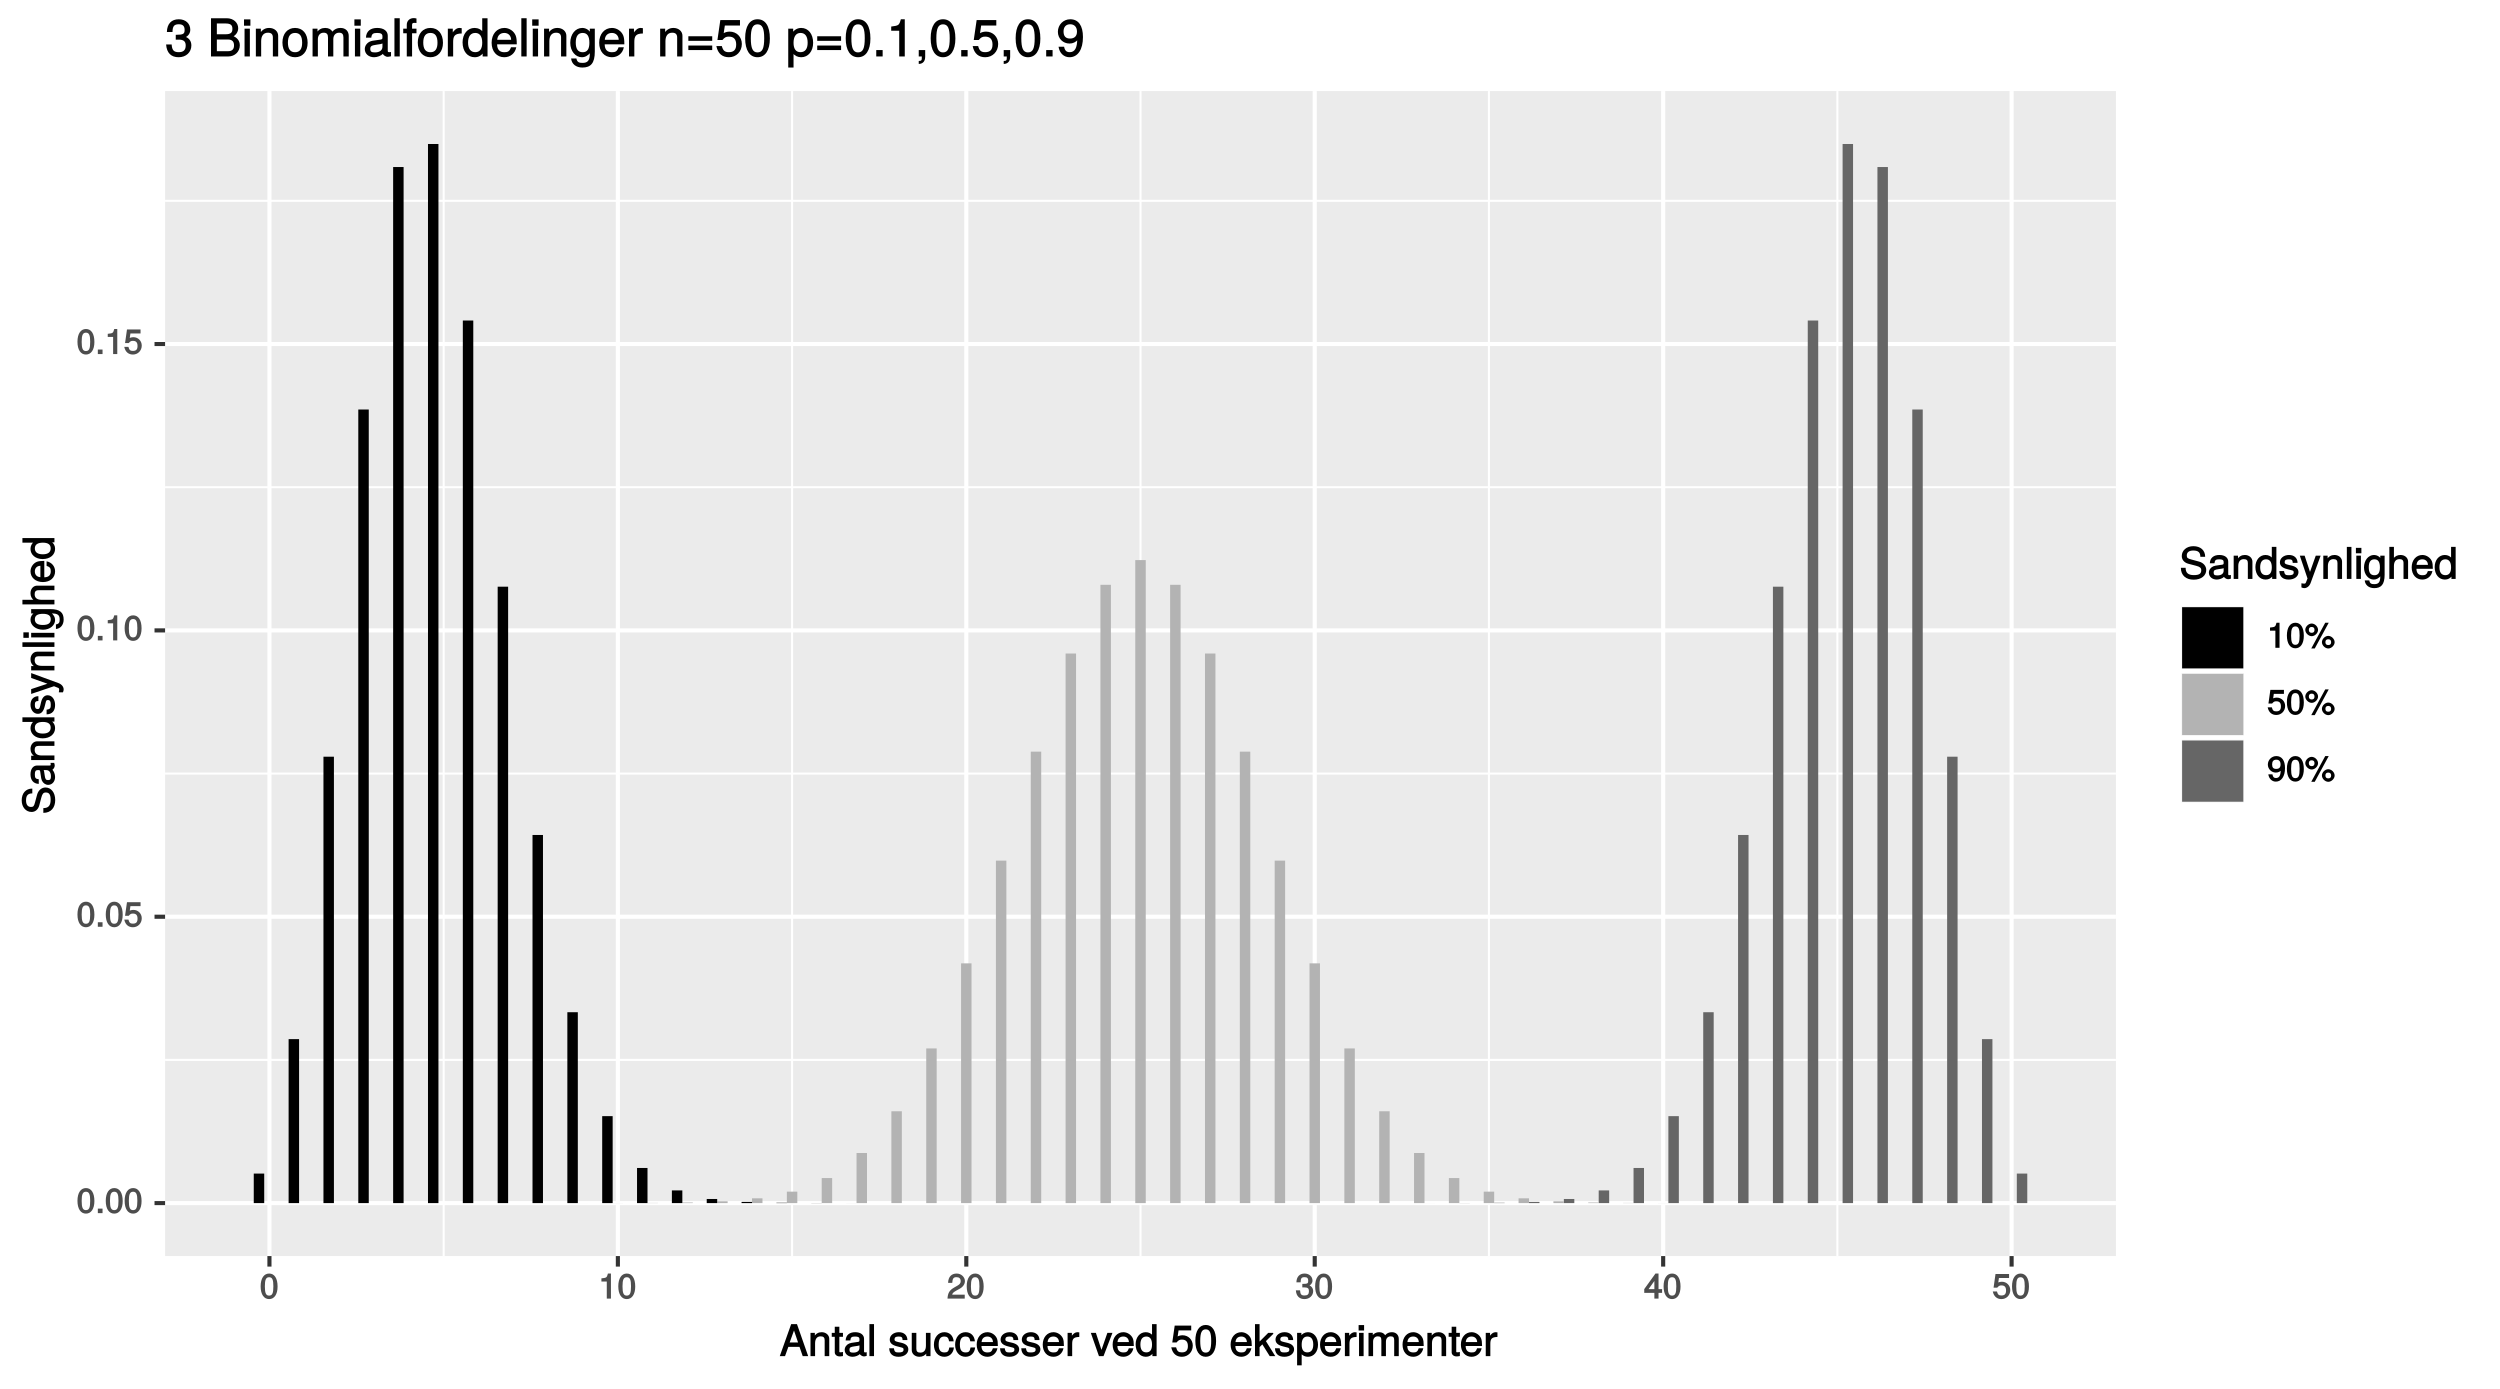 <?xml version="1.0" encoding="UTF-8"?>
<svg xmlns="http://www.w3.org/2000/svg" xmlns:xlink="http://www.w3.org/1999/xlink" width="648pt" height="360pt" viewBox="0 0 648 360" version="1.1">
<defs>
<g>
<symbol overflow="visible" id="glyph0-0">
<path style="stroke:none;" d=""/>
</symbol>
<symbol overflow="visible" id="glyph0-1">
<path style="stroke:none;" d="M 4.609 -3.125 C 4.609 -5.297 3.781 -6.5 2.422 -6.5 C 1.078 -6.5 0.219 -5.281 0.219 -3.188 C 0.219 -1.078 1.078 0.125 2.422 0.125 C 3.734 0.125 4.609 -1.078 4.609 -3.125 Z M 3.516 -3.203 C 3.516 -1.438 3.266 -0.781 2.406 -0.781 C 1.578 -0.781 1.312 -1.469 1.312 -3.172 C 1.312 -4.875 1.578 -5.547 2.422 -5.547 C 3.25 -5.547 3.516 -4.875 3.516 -3.203 Z M 3.516 -3.203 "/>
</symbol>
<symbol overflow="visible" id="glyph0-2">
<path style="stroke:none;" d="M 1.828 -0.125 L 1.828 -1.172 L 0.609 -1.172 L 0.609 0 L 1.828 0 Z M 1.828 -0.125 "/>
</symbol>
<symbol overflow="visible" id="glyph0-3">
<path style="stroke:none;" d="M 4.656 -2.203 C 4.656 -3.438 3.688 -4.375 2.5 -4.375 C 2.062 -4.375 1.594 -4.219 1.547 -4.188 L 1.719 -5.344 L 4.344 -5.344 L 4.344 -6.375 L 0.828 -6.375 L 0.328 -2.844 L 1.281 -2.844 C 1.688 -3.312 1.875 -3.422 2.359 -3.422 C 3.188 -3.422 3.562 -3.016 3.562 -2.094 C 3.562 -1.203 3.203 -0.812 2.359 -0.812 C 1.688 -0.812 1.422 -1.031 1.203 -1.859 L 0.125 -1.859 C 0.406 -0.5 1.266 0.125 2.375 0.125 C 3.641 0.125 4.656 -0.875 4.656 -2.203 Z M 4.656 -2.203 "/>
</symbol>
<symbol overflow="visible" id="glyph0-4">
<path style="stroke:none;" d="M 3.203 -0.125 L 3.203 -6.5 L 2.422 -6.5 C 2.109 -5.406 2.094 -5.406 0.734 -5.25 L 0.734 -4.438 L 2.125 -4.438 L 2.125 0 L 3.203 0 Z M 3.203 -0.125 "/>
</symbol>
<symbol overflow="visible" id="glyph0-5">
<path style="stroke:none;" d="M 4.641 -4.547 C 4.641 -5.594 3.672 -6.5 2.5 -6.5 C 1.219 -6.5 0.328 -5.719 0.281 -4.078 L 1.359 -4.078 C 1.422 -5.25 1.703 -5.562 2.469 -5.562 C 3.172 -5.562 3.547 -5.188 3.547 -4.516 C 3.547 -4.031 3.297 -3.703 2.75 -3.391 L 1.938 -2.922 C 0.641 -2.188 0.219 -1.5 0.125 0 L 4.594 0 L 4.594 -1.031 L 1.344 -1.031 C 1.406 -1.406 1.641 -1.641 2.406 -2.078 L 3.281 -2.562 C 4.156 -3.031 4.641 -3.781 4.641 -4.547 Z M 4.641 -4.547 "/>
</symbol>
<symbol overflow="visible" id="glyph0-6">
<path style="stroke:none;" d="M 4.594 -1.938 C 4.594 -2.703 4.141 -3.266 3.391 -3.531 L 3.391 -3.266 C 3.969 -3.5 4.422 -4.031 4.422 -4.656 C 4.422 -5.734 3.547 -6.5 2.359 -6.5 C 1.109 -6.5 0.281 -5.688 0.25 -4.219 L 1.344 -4.219 C 1.359 -5.281 1.578 -5.562 2.375 -5.562 C 3.062 -5.562 3.312 -5.281 3.312 -4.625 C 3.312 -3.953 3.188 -3.812 1.781 -3.812 L 1.781 -2.906 L 2.359 -2.906 C 3.219 -2.906 3.5 -2.625 3.5 -1.938 C 3.5 -1.156 3.172 -0.812 2.359 -0.812 C 1.516 -0.812 1.266 -1.109 1.203 -2.141 L 0.109 -2.141 C 0.219 -0.625 1.062 0.125 2.344 0.125 C 3.625 0.125 4.594 -0.766 4.594 -1.938 Z M 4.594 -1.938 "/>
</symbol>
<symbol overflow="visible" id="glyph0-7">
<path style="stroke:none;" d="M 4.719 -1.625 L 4.719 -2.453 L 3.797 -2.453 L 3.797 -6.5 L 3 -6.5 L 0.094 -2.469 L 0.094 -1.5 L 2.719 -1.5 L 2.719 0 L 3.797 0 L 3.797 -1.5 L 4.719 -1.5 Z M 2.875 -2.453 L 1.203 -2.453 L 2.984 -4.953 L 2.719 -5.047 L 2.719 -2.453 Z M 2.875 -2.453 "/>
</symbol>
<symbol overflow="visible" id="glyph0-8">
<path style="stroke:none;" d="M 3.406 -4.641 C 3.406 -5.484 2.594 -6.297 1.75 -6.297 C 0.938 -6.297 0.094 -5.484 0.094 -4.656 C 0.094 -3.828 0.938 -3.016 1.766 -3.016 C 2.578 -3.016 3.406 -3.828 3.406 -4.641 Z M 2.484 -4.641 C 2.484 -4.156 2.25 -3.891 1.766 -3.891 C 1.266 -3.891 1.016 -4.172 1.016 -4.656 C 1.016 -5.141 1.266 -5.406 1.75 -5.406 C 2.25 -5.406 2.484 -5.141 2.484 -4.641 Z M 5.938 -6.5 L 5.266 -6.5 L 1.641 0.172 L 2.547 0.172 L 6.172 -6.5 Z M 7.703 -1.453 C 7.703 -2.297 6.891 -3.094 6.047 -3.094 C 5.234 -3.094 4.406 -2.281 4.406 -1.469 C 4.406 -0.641 5.234 0.172 6.062 0.172 C 6.875 0.172 7.703 -0.641 7.703 -1.453 Z M 6.797 -1.453 C 6.797 -0.969 6.547 -0.719 6.062 -0.719 C 5.562 -0.719 5.312 -0.969 5.312 -1.469 C 5.312 -1.953 5.562 -2.219 6.047 -2.219 C 6.547 -2.219 6.797 -1.953 6.797 -1.453 Z M 6.797 -1.453 "/>
</symbol>
<symbol overflow="visible" id="glyph0-9">
<path style="stroke:none;" d="M 4.625 -3.391 C 4.625 -5.344 3.797 -6.5 2.375 -6.5 C 1.188 -6.5 0.172 -5.531 0.172 -4.297 C 0.172 -3.141 1.125 -2.219 2.25 -2.219 C 2.844 -2.219 3.375 -2.469 3.781 -2.953 L 3.516 -3.047 C 3.516 -1.531 3.172 -0.812 2.281 -0.812 C 1.734 -0.812 1.516 -1.031 1.359 -1.766 L 0.297 -1.766 C 0.453 -0.609 1.281 0.125 2.234 0.125 C 3.688 0.125 4.625 -1.234 4.625 -3.391 Z M 3.469 -4.312 C 3.469 -3.547 3.094 -3.172 2.344 -3.172 C 1.594 -3.172 1.281 -3.531 1.281 -4.359 C 1.281 -5.156 1.656 -5.562 2.359 -5.562 C 3.094 -5.562 3.469 -5.125 3.469 -4.312 Z M 3.469 -4.312 "/>
</symbol>
<symbol overflow="visible" id="glyph1-0">
<path style="stroke:none;" d=""/>
</symbol>
<symbol overflow="visible" id="glyph1-1">
<path style="stroke:none;" d="M 7.312 -0.125 L 4.453 -8.297 L 2.953 -8.297 L 0 0 L 1.359 0 L 2.219 -2.406 L 5.109 -2.406 L 5.938 0 L 7.359 0 Z M 4.922 -3.547 L 2.562 -3.547 L 3.828 -7.047 L 3.547 -7.047 L 4.734 -3.547 Z M 4.922 -3.547 "/>
</symbol>
<symbol overflow="visible" id="glyph1-2">
<path style="stroke:none;" d="M 5.484 -0.125 L 5.484 -4.484 C 5.484 -5.438 4.641 -6.203 3.531 -6.203 C 2.672 -6.203 2.031 -5.828 1.516 -5.031 L 1.75 -4.922 L 1.75 -6.031 L 0.625 -6.031 L 0.625 0 L 1.812 0 L 1.812 -3.312 C 1.812 -4.484 2.328 -5.125 3.25 -5.125 C 3.984 -5.125 4.297 -4.812 4.297 -4.125 L 4.297 0 L 5.484 0 Z M 5.484 -0.125 "/>
</symbol>
<symbol overflow="visible" id="glyph1-3">
<path style="stroke:none;" d="M 2.922 -0.125 L 2.922 -1.078 C 2.672 -1.016 2.531 -1 2.359 -1 C 1.953 -1 1.984 -0.969 1.984 -1.375 L 1.984 -5.016 L 2.922 -5.016 L 2.922 -6.031 L 1.984 -6.031 L 1.984 -7.625 L 0.797 -7.625 L 0.797 -6.031 L 0.016 -6.031 L 0.016 -5.016 L 0.797 -5.016 L 0.797 -0.969 C 0.797 -0.391 1.328 0.078 2.047 0.078 C 2.266 0.078 2.484 0.062 2.922 -0.016 Z M 2.922 -0.125 "/>
</symbol>
<symbol overflow="visible" id="glyph1-4">
<path style="stroke:none;" d="M 6.016 -0.156 L 6.016 -1.016 C 5.781 -0.969 5.734 -0.969 5.688 -0.969 C 5.375 -0.969 5.328 -0.984 5.328 -1.281 L 5.328 -4.484 C 5.328 -5.516 4.438 -6.203 3.031 -6.203 C 1.625 -6.203 0.625 -5.516 0.562 -4.062 L 1.766 -4.062 C 1.844 -4.891 2.141 -5.078 2.984 -5.078 C 3.812 -5.078 4.141 -4.906 4.141 -4.359 L 4.141 -4.109 C 4.141 -3.734 4.047 -3.703 3.328 -3.625 C 2.031 -3.453 1.828 -3.406 1.469 -3.266 C 0.797 -2.984 0.312 -2.328 0.312 -1.625 C 0.312 -0.578 1.188 0.172 2.359 0.172 C 3.094 0.172 3.891 -0.172 4.234 -0.531 C 4.266 -0.375 4.812 0.078 5.266 0.078 C 5.438 0.078 5.594 0.062 6.016 -0.062 Z M 4.141 -2.125 C 4.141 -1.297 3.438 -0.906 2.547 -0.906 C 1.844 -0.906 1.547 -1.016 1.547 -1.656 C 1.547 -2.25 1.828 -2.391 2.812 -2.531 C 3.766 -2.656 3.969 -2.703 4.141 -2.781 Z M 4.141 -2.125 "/>
</symbol>
<symbol overflow="visible" id="glyph1-5">
<path style="stroke:none;" d="M 1.797 -0.125 L 1.797 -8.297 L 0.609 -8.297 L 0.609 0 L 1.797 0 Z M 1.797 -0.125 "/>
</symbol>
<symbol overflow="visible" id="glyph1-6">
<path style="stroke:none;" d=""/>
</symbol>
<symbol overflow="visible" id="glyph1-7">
<path style="stroke:none;" d="M 5.188 -1.75 C 5.188 -2.609 4.562 -3.172 3.422 -3.453 L 2.547 -3.656 C 1.797 -3.844 1.609 -3.938 1.609 -4.344 C 1.609 -4.875 1.953 -5.078 2.688 -5.078 C 3.438 -5.078 3.688 -4.891 3.703 -4.156 L 4.953 -4.156 C 4.938 -5.422 4.062 -6.203 2.734 -6.203 C 1.391 -6.203 0.375 -5.375 0.375 -4.297 C 0.375 -3.406 0.984 -2.844 2.344 -2.516 L 3.203 -2.297 C 3.844 -2.141 3.953 -2.094 3.953 -1.672 C 3.953 -1.141 3.547 -0.953 2.75 -0.953 C 1.922 -0.953 1.594 -1.016 1.453 -2.031 L 0.234 -2.031 C 0.281 -0.562 1.172 0.172 2.672 0.172 C 4.125 0.172 5.188 -0.641 5.188 -1.75 Z M 5.188 -1.75 "/>
</symbol>
<symbol overflow="visible" id="glyph1-8">
<path style="stroke:none;" d="M 5.438 -0.125 L 5.438 -6.031 L 4.25 -6.031 L 4.25 -2.719 C 4.25 -1.547 3.766 -0.906 2.812 -0.906 C 2.094 -0.906 1.766 -1.203 1.766 -1.906 L 1.766 -6.031 L 0.578 -6.031 L 0.578 -1.547 C 0.578 -0.578 1.438 0.172 2.547 0.172 C 3.406 0.172 4.031 -0.172 4.562 -0.922 L 4.328 -1.016 L 4.328 0 L 5.438 0 Z M 5.438 -0.125 "/>
</symbol>
<symbol overflow="visible" id="glyph1-9">
<path style="stroke:none;" d="M 5.25 -2.25 L 4.203 -2.25 C 4.031 -1.188 3.703 -0.953 2.922 -0.953 C 1.906 -0.953 1.438 -1.594 1.438 -2.953 C 1.438 -4.406 1.891 -5.078 2.891 -5.078 C 3.656 -5.078 4 -4.766 4.141 -3.828 L 5.328 -3.828 C 5.203 -5.375 4.188 -6.203 2.906 -6.203 C 1.359 -6.203 0.203 -4.875 0.203 -2.953 C 0.203 -1.094 1.328 0.172 2.891 0.172 C 4.266 0.172 5.266 -0.797 5.391 -2.25 Z M 5.25 -2.25 "/>
</symbol>
<symbol overflow="visible" id="glyph1-10">
<path style="stroke:none;" d="M 5.781 -2.75 C 5.781 -3.594 5.703 -4.109 5.547 -4.547 C 5.172 -5.484 4.156 -6.203 3.078 -6.203 C 1.469 -6.203 0.297 -4.875 0.297 -2.984 C 0.297 -1.094 1.438 0.172 3.062 0.172 C 4.375 0.172 5.422 -0.719 5.672 -2.031 L 4.5 -2.031 C 4.203 -1.125 3.828 -0.953 3.094 -0.953 C 2.141 -0.953 1.547 -1.438 1.531 -2.625 L 5.781 -2.625 Z M 4.75 -3.469 C 4.75 -3.469 4.562 -3.625 4.578 -3.641 L 1.562 -3.641 C 1.625 -4.516 2.141 -5.078 3.062 -5.078 C 3.969 -5.078 4.516 -4.469 4.516 -3.562 Z M 4.75 -3.469 "/>
</symbol>
<symbol overflow="visible" id="glyph1-11">
<path style="stroke:none;" d="M 3.656 -5.094 L 3.656 -6.156 C 3.375 -6.188 3.297 -6.203 3.172 -6.203 C 2.578 -6.203 2.031 -5.812 1.5 -4.953 L 1.734 -4.844 L 1.734 -6.031 L 0.625 -6.031 L 0.625 0 L 1.812 0 L 1.812 -3.125 C 1.812 -4.422 2.109 -4.938 3.656 -4.969 Z M 3.656 -5.094 "/>
</symbol>
<symbol overflow="visible" id="glyph1-12">
<path style="stroke:none;" d="M 5.344 -6.031 L 4.219 -6.031 L 2.547 -1.219 L 2.812 -1.219 L 1.234 -6.031 L -0.078 -6.031 L 2.031 0 L 3.219 0 L 5.531 -6.031 Z M 5.344 -6.031 "/>
</symbol>
<symbol overflow="visible" id="glyph1-13">
<path style="stroke:none;" d="M 5.578 -0.125 L 5.578 -8.297 L 4.391 -8.297 L 4.391 -5.172 L 4.625 -5.266 C 4.234 -5.859 3.531 -6.203 2.766 -6.203 C 1.266 -6.203 0.141 -4.906 0.141 -3.062 C 0.141 -1.125 1.25 0.172 2.797 0.172 C 3.594 0.172 4.219 -0.172 4.719 -0.875 L 4.484 -0.984 L 4.484 0 L 5.578 0 Z M 4.391 -2.984 C 4.391 -1.656 3.891 -0.969 2.922 -0.969 C 1.906 -0.969 1.375 -1.672 1.375 -3.016 C 1.375 -4.359 1.906 -5.078 2.922 -5.078 C 3.906 -5.078 4.391 -4.328 4.391 -2.984 Z M 4.391 -2.984 "/>
</symbol>
<symbol overflow="visible" id="glyph1-14">
<path style="stroke:none;" d="M 5.781 -2.719 C 5.781 -4.25 4.625 -5.406 3.125 -5.406 C 2.578 -5.406 2.031 -5.219 1.859 -5.094 L 2.094 -6.672 L 5.375 -6.672 L 5.375 -7.906 L 1.094 -7.906 L 0.469 -3.547 L 1.578 -3.547 C 2.062 -4.125 2.344 -4.281 2.953 -4.281 C 4 -4.281 4.516 -3.734 4.516 -2.578 C 4.516 -1.469 4 -0.969 2.953 -0.969 C 2.094 -0.969 1.719 -1.25 1.453 -2.281 L 0.203 -2.281 C 0.562 -0.578 1.578 0.172 2.969 0.172 C 4.547 0.172 5.781 -1.062 5.781 -2.719 Z M 5.781 -2.719 "/>
</symbol>
<symbol overflow="visible" id="glyph1-15">
<path style="stroke:none;" d="M 5.703 -3.891 C 5.703 -6.594 4.719 -8.078 3.031 -8.078 C 1.344 -8.078 0.328 -6.562 0.328 -3.953 C 0.328 -1.312 1.359 0.172 3.031 0.172 C 4.672 0.172 5.703 -1.312 5.703 -3.891 Z M 4.438 -3.969 C 4.438 -1.766 4.078 -0.906 3 -0.906 C 1.984 -0.906 1.594 -1.797 1.594 -3.938 C 1.594 -6.078 1.984 -6.938 3.031 -6.938 C 4.062 -6.938 4.438 -6.062 4.438 -3.969 Z M 4.438 -3.969 "/>
</symbol>
<symbol overflow="visible" id="glyph1-16">
<path style="stroke:none;" d="M 5.609 -0.234 L 3.328 -3.891 L 5.266 -5.797 L 5.172 -6.031 L 3.938 -6.031 L 1.453 -3.547 L 1.688 -3.453 L 1.688 -8.297 L 0.5 -8.297 L 0.5 0 L 1.688 0 L 1.688 -2.328 L 2.406 -3.047 L 4.312 0 L 5.766 0 Z M 5.609 -0.234 "/>
</symbol>
<symbol overflow="visible" id="glyph1-17">
<path style="stroke:none;" d="M 5.891 -2.953 C 5.891 -4.891 4.812 -6.203 3.281 -6.203 C 2.5 -6.203 1.766 -5.812 1.344 -5.125 L 1.578 -5.031 L 1.578 -6.031 L 0.469 -6.031 L 0.469 2.391 L 1.656 2.391 L 1.656 -0.828 L 1.422 -0.719 C 1.906 -0.125 2.547 0.172 3.281 0.172 C 4.781 0.172 5.891 -1.125 5.891 -2.953 Z M 4.656 -2.984 C 4.656 -1.672 4.125 -0.969 3.125 -0.969 C 2.156 -0.969 1.656 -1.609 1.656 -2.969 C 1.656 -4.328 2.156 -5.078 3.125 -5.078 C 4.141 -5.078 4.656 -4.359 4.656 -2.984 Z M 4.656 -2.984 "/>
</symbol>
<symbol overflow="visible" id="glyph1-18">
<path style="stroke:none;" d="M 1.812 -0.125 L 1.812 -6.031 L 0.625 -6.031 L 0.625 0 L 1.812 0 Z M 1.938 -6.766 L 1.938 -8.047 L 0.516 -8.047 L 0.516 -6.641 L 1.938 -6.641 Z M 1.938 -6.766 "/>
</symbol>
<symbol overflow="visible" id="glyph1-19">
<path style="stroke:none;" d="M 8.484 -0.125 L 8.484 -4.453 C 8.484 -5.484 7.781 -6.203 6.703 -6.203 C 5.938 -6.203 5.375 -5.922 4.953 -5.406 C 4.688 -5.891 4.141 -6.203 3.391 -6.203 C 2.625 -6.203 2.016 -5.875 1.516 -5.188 L 1.75 -5.078 L 1.75 -6.031 L 0.641 -6.031 L 0.641 0 L 1.828 0 L 1.828 -3.75 C 1.828 -4.594 2.297 -5.125 3.047 -5.125 C 3.734 -5.125 3.969 -4.844 3.969 -4.109 L 3.969 0 L 5.156 0 L 5.156 -3.75 C 5.156 -4.594 5.641 -5.125 6.391 -5.125 C 7.062 -5.125 7.297 -4.828 7.297 -4.109 L 7.297 0 L 8.484 0 Z M 8.484 -0.125 "/>
</symbol>
<symbol overflow="visible" id="glyph1-20">
<path style="stroke:none;" d="M 6.969 -2.328 C 6.969 -3.328 6.219 -4.188 5.125 -4.484 L 3.109 -5.031 C 2.141 -5.281 1.922 -5.453 1.922 -6.078 C 1.922 -6.891 2.516 -7.359 3.594 -7.359 C 4.859 -7.359 5.438 -6.906 5.438 -5.734 L 6.688 -5.734 C 6.688 -7.438 5.469 -8.484 3.625 -8.484 C 1.859 -8.484 0.625 -7.375 0.625 -5.922 C 0.625 -4.953 1.281 -4.203 2.344 -3.922 L 4.328 -3.406 C 5.344 -3.141 5.672 -2.859 5.672 -2.234 C 5.672 -1.359 5.141 -0.984 3.766 -0.984 C 2.25 -0.984 1.625 -1.594 1.625 -2.875 L 0.391 -2.875 C 0.391 -0.844 1.797 0.203 3.703 0.203 C 5.734 0.203 6.969 -0.906 6.969 -2.328 Z M 6.969 -2.328 "/>
</symbol>
<symbol overflow="visible" id="glyph1-21">
<path style="stroke:none;" d="M 5.266 -6.031 L 4.172 -6.031 L 2.531 -1.406 L 2.812 -1.406 L 1.281 -6.031 L 0.031 -6.031 L 2.031 -0.109 L 1.672 0.797 C 1.516 1.203 1.469 1.219 1.078 1.219 C 0.953 1.219 0.797 1.203 0.453 1.141 L 0.453 2.203 C 0.688 2.328 0.969 2.391 1.203 2.391 C 1.859 2.391 2.516 1.906 2.828 1.078 L 5.438 -6.031 Z M 5.266 -6.031 "/>
</symbol>
<symbol overflow="visible" id="glyph1-22">
<path style="stroke:none;" d="M 5.516 -1.078 L 5.516 -6.031 L 4.391 -6.031 L 4.391 -5.062 L 4.625 -5.156 C 4.156 -5.844 3.516 -6.203 2.766 -6.203 C 1.312 -6.203 0.172 -4.828 0.172 -2.953 C 0.172 -1.141 1.344 0.172 2.688 0.172 C 3.422 0.172 4.016 -0.172 4.625 -0.906 L 4.391 -1 L 4.391 -0.609 C 4.391 0.906 3.906 1.359 2.844 1.359 C 2.109 1.359 1.688 1.234 1.547 0.391 L 0.359 0.391 C 0.469 1.609 1.453 2.391 2.812 2.391 C 4.609 2.391 5.516 1.469 5.516 -1.078 Z M 4.297 -2.984 C 4.297 -1.609 3.844 -0.953 2.875 -0.953 C 1.875 -0.953 1.406 -1.609 1.406 -3.016 C 1.406 -4.406 1.891 -5.078 2.875 -5.078 C 3.859 -5.078 4.297 -4.375 4.297 -2.984 Z M 4.297 -2.984 "/>
</symbol>
<symbol overflow="visible" id="glyph1-23">
<path style="stroke:none;" d="M 5.484 -0.125 L 5.484 -4.484 C 5.484 -5.453 4.656 -6.203 3.531 -6.203 C 2.719 -6.203 2.125 -5.906 1.578 -5.203 L 1.812 -5.109 L 1.812 -8.297 L 0.625 -8.297 L 0.625 0 L 1.812 0 L 1.812 -3.312 C 1.812 -4.484 2.297 -5.125 3.25 -5.125 C 3.891 -5.125 4.297 -4.891 4.297 -4.125 L 4.297 0 L 5.484 0 Z M 5.484 -0.125 "/>
</symbol>
<symbol overflow="visible" id="glyph2-0">
<path style="stroke:none;" d=""/>
</symbol>
<symbol overflow="visible" id="glyph2-1">
<path style="stroke:none;" d="M -2.328 -6.969 C -3.328 -6.969 -4.188 -6.219 -4.484 -5.125 L -5.031 -3.109 C -5.281 -2.141 -5.453 -1.922 -6.078 -1.922 C -6.891 -1.922 -7.359 -2.516 -7.359 -3.594 C -7.359 -4.859 -6.906 -5.438 -5.734 -5.438 L -5.734 -6.688 C -7.438 -6.688 -8.484 -5.469 -8.484 -3.625 C -8.484 -1.859 -7.375 -0.625 -5.922 -0.625 C -4.953 -0.625 -4.203 -1.281 -3.922 -2.344 L -3.406 -4.328 C -3.141 -5.344 -2.859 -5.672 -2.234 -5.672 C -1.359 -5.672 -0.984 -5.141 -0.984 -3.766 C -0.984 -2.25 -1.594 -1.625 -2.875 -1.625 L -2.875 -0.391 C -0.844 -0.391 0.203 -1.797 0.203 -3.703 C 0.203 -5.734 -0.906 -6.969 -2.328 -6.969 Z M -2.328 -6.969 "/>
</symbol>
<symbol overflow="visible" id="glyph2-2">
<path style="stroke:none;" d="M -0.156 -6.016 L -1.016 -6.016 C -0.969 -5.781 -0.969 -5.734 -0.969 -5.688 C -0.969 -5.375 -0.984 -5.328 -1.281 -5.328 L -4.484 -5.328 C -5.516 -5.328 -6.203 -4.438 -6.203 -3.031 C -6.203 -1.625 -5.516 -0.625 -4.062 -0.562 L -4.062 -1.766 C -4.891 -1.844 -5.078 -2.141 -5.078 -2.984 C -5.078 -3.812 -4.906 -4.141 -4.359 -4.141 L -4.109 -4.141 C -3.734 -4.141 -3.703 -4.047 -3.625 -3.328 C -3.453 -2.031 -3.406 -1.828 -3.266 -1.469 C -2.984 -0.797 -2.328 -0.312 -1.625 -0.312 C -0.578 -0.312 0.172 -1.188 0.172 -2.359 C 0.172 -3.094 -0.172 -3.891 -0.531 -4.234 C -0.375 -4.266 0.078 -4.812 0.078 -5.266 C 0.078 -5.438 0.062 -5.594 -0.062 -6.016 Z M -2.125 -4.141 C -1.297 -4.141 -0.906 -3.438 -0.906 -2.547 C -0.906 -1.844 -1.016 -1.547 -1.656 -1.547 C -2.25 -1.547 -2.391 -1.828 -2.531 -2.812 C -2.656 -3.766 -2.703 -3.969 -2.781 -4.141 Z M -2.125 -4.141 "/>
</symbol>
<symbol overflow="visible" id="glyph2-3">
<path style="stroke:none;" d="M -0.125 -5.484 L -4.484 -5.484 C -5.438 -5.484 -6.203 -4.641 -6.203 -3.531 C -6.203 -2.672 -5.828 -2.031 -5.031 -1.516 L -4.922 -1.75 L -6.031 -1.75 L -6.031 -0.625 L 0 -0.625 L 0 -1.812 L -3.312 -1.812 C -4.484 -1.812 -5.125 -2.328 -5.125 -3.25 C -5.125 -3.984 -4.812 -4.297 -4.125 -4.297 L 0 -4.297 L 0 -5.484 Z M -0.125 -5.484 "/>
</symbol>
<symbol overflow="visible" id="glyph2-4">
<path style="stroke:none;" d="M -0.125 -5.578 L -8.297 -5.578 L -8.297 -4.391 L -5.172 -4.391 L -5.266 -4.625 C -5.859 -4.234 -6.203 -3.531 -6.203 -2.766 C -6.203 -1.266 -4.906 -0.141 -3.062 -0.141 C -1.125 -0.141 0.172 -1.25 0.172 -2.797 C 0.172 -3.594 -0.172 -4.219 -0.875 -4.719 L -0.984 -4.484 L 0 -4.484 L 0 -5.578 Z M -2.984 -4.391 C -1.656 -4.391 -0.969 -3.891 -0.969 -2.922 C -0.969 -1.906 -1.672 -1.375 -3.016 -1.375 C -4.359 -1.375 -5.078 -1.906 -5.078 -2.922 C -5.078 -3.906 -4.328 -4.391 -2.984 -4.391 Z M -2.984 -4.391 "/>
</symbol>
<symbol overflow="visible" id="glyph2-5">
<path style="stroke:none;" d="M -1.75 -5.188 C -2.609 -5.188 -3.172 -4.562 -3.453 -3.422 L -3.656 -2.547 C -3.844 -1.797 -3.938 -1.609 -4.344 -1.609 C -4.875 -1.609 -5.078 -1.953 -5.078 -2.688 C -5.078 -3.438 -4.891 -3.688 -4.156 -3.703 L -4.156 -4.953 C -5.422 -4.938 -6.203 -4.062 -6.203 -2.734 C -6.203 -1.391 -5.375 -0.375 -4.297 -0.375 C -3.406 -0.375 -2.844 -0.984 -2.516 -2.344 L -2.297 -3.203 C -2.141 -3.844 -2.094 -3.953 -1.672 -3.953 C -1.141 -3.953 -0.953 -3.547 -0.953 -2.75 C -0.953 -1.922 -1.016 -1.594 -2.031 -1.453 L -2.031 -0.234 C -0.562 -0.281 0.172 -1.172 0.172 -2.672 C 0.172 -4.125 -0.641 -5.188 -1.75 -5.188 Z M -1.75 -5.188 "/>
</symbol>
<symbol overflow="visible" id="glyph2-6">
<path style="stroke:none;" d="M -6.031 -5.266 L -6.031 -4.172 L -1.406 -2.531 L -1.406 -2.812 L -6.031 -1.281 L -6.031 -0.031 L -0.109 -2.031 L 0.797 -1.672 C 1.203 -1.516 1.219 -1.469 1.219 -1.078 C 1.219 -0.953 1.203 -0.797 1.141 -0.453 L 2.203 -0.453 C 2.328 -0.688 2.391 -0.969 2.391 -1.203 C 2.391 -1.859 1.906 -2.516 1.078 -2.828 L -6.031 -5.438 Z M -6.031 -5.266 "/>
</symbol>
<symbol overflow="visible" id="glyph2-7">
<path style="stroke:none;" d="M -0.125 -1.797 L -8.297 -1.797 L -8.297 -0.609 L 0 -0.609 L 0 -1.797 Z M -0.125 -1.797 "/>
</symbol>
<symbol overflow="visible" id="glyph2-8">
<path style="stroke:none;" d="M -0.125 -1.812 L -6.031 -1.812 L -6.031 -0.625 L 0 -0.625 L 0 -1.812 Z M -6.766 -1.938 L -8.047 -1.938 L -8.047 -0.516 L -6.641 -0.516 L -6.641 -1.938 Z M -6.766 -1.938 "/>
</symbol>
<symbol overflow="visible" id="glyph2-9">
<path style="stroke:none;" d="M -1.078 -5.516 L -6.031 -5.516 L -6.031 -4.391 L -5.062 -4.391 L -5.156 -4.625 C -5.844 -4.156 -6.203 -3.516 -6.203 -2.766 C -6.203 -1.312 -4.828 -0.172 -2.953 -0.172 C -1.141 -0.172 0.172 -1.344 0.172 -2.688 C 0.172 -3.422 -0.172 -4.016 -0.906 -4.625 L -1 -4.391 L -0.609 -4.391 C 0.906 -4.391 1.359 -3.906 1.359 -2.844 C 1.359 -2.109 1.234 -1.688 0.391 -1.547 L 0.391 -0.359 C 1.609 -0.469 2.391 -1.453 2.391 -2.812 C 2.391 -4.609 1.469 -5.516 -1.078 -5.516 Z M -2.984 -4.297 C -1.609 -4.297 -0.953 -3.844 -0.953 -2.875 C -0.953 -1.875 -1.609 -1.406 -3.016 -1.406 C -4.406 -1.406 -5.078 -1.891 -5.078 -2.875 C -5.078 -3.859 -4.375 -4.297 -2.984 -4.297 Z M -2.984 -4.297 "/>
</symbol>
<symbol overflow="visible" id="glyph2-10">
<path style="stroke:none;" d="M -0.125 -5.484 L -4.484 -5.484 C -5.453 -5.484 -6.203 -4.656 -6.203 -3.531 C -6.203 -2.719 -5.906 -2.125 -5.203 -1.578 L -5.109 -1.812 L -8.297 -1.812 L -8.297 -0.625 L 0 -0.625 L 0 -1.812 L -3.312 -1.812 C -4.484 -1.812 -5.125 -2.297 -5.125 -3.25 C -5.125 -3.891 -4.891 -4.297 -4.125 -4.297 L 0 -4.297 L 0 -5.484 Z M -0.125 -5.484 "/>
</symbol>
<symbol overflow="visible" id="glyph2-11">
<path style="stroke:none;" d="M -2.75 -5.781 C -3.594 -5.781 -4.109 -5.703 -4.547 -5.547 C -5.484 -5.172 -6.203 -4.156 -6.203 -3.078 C -6.203 -1.469 -4.875 -0.297 -2.984 -0.297 C -1.094 -0.297 0.172 -1.438 0.172 -3.062 C 0.172 -4.375 -0.719 -5.422 -2.031 -5.672 L -2.031 -4.5 C -1.125 -4.203 -0.953 -3.828 -0.953 -3.094 C -0.953 -2.141 -1.438 -1.547 -2.625 -1.531 L -2.625 -5.781 Z M -3.469 -4.75 C -3.469 -4.75 -3.625 -4.562 -3.641 -4.578 L -3.641 -1.562 C -4.516 -1.625 -5.078 -2.141 -5.078 -3.062 C -5.078 -3.969 -4.469 -4.516 -3.562 -4.516 Z M -3.469 -4.75 "/>
</symbol>
<symbol overflow="visible" id="glyph3-0">
<path style="stroke:none;" d=""/>
</symbol>
<symbol overflow="visible" id="glyph3-1">
<path style="stroke:none;" d="M 6.812 -2.859 C 6.812 -3.984 6.219 -4.797 5.094 -5.172 L 5.094 -4.891 C 5.969 -5.234 6.531 -5.984 6.531 -6.922 C 6.531 -8.531 5.328 -9.641 3.547 -9.641 C 1.656 -9.641 0.516 -8.469 0.469 -6.344 L 1.922 -6.344 C 1.938 -7.859 2.375 -8.344 3.562 -8.344 C 4.594 -8.344 5.062 -7.875 5.062 -6.875 C 5.062 -5.875 4.781 -5.609 2.766 -5.609 L 2.766 -4.359 L 3.547 -4.359 C 4.828 -4.359 5.344 -3.875 5.344 -2.844 C 5.344 -1.656 4.766 -1.109 3.547 -1.109 C 2.281 -1.109 1.797 -1.594 1.703 -3.109 L 0.266 -3.109 C 0.422 -0.875 1.594 0.203 3.516 0.203 C 5.438 0.203 6.812 -1.078 6.812 -2.859 Z M 6.812 -2.859 "/>
</symbol>
<symbol overflow="visible" id="glyph3-2">
<path style="stroke:none;" d=""/>
</symbol>
<symbol overflow="visible" id="glyph3-3">
<path style="stroke:none;" d="M 8.359 -2.875 C 8.359 -4.047 7.703 -4.891 6.469 -5.359 L 6.469 -5.078 C 7.344 -5.5 7.938 -6.344 7.938 -7.312 C 7.938 -8.719 6.766 -9.906 4.953 -9.906 L 0.891 -9.906 L 0.891 0 L 5.391 0 C 7.109 0 8.359 -1.297 8.359 -2.875 Z M 6.438 -7.141 C 6.438 -6.172 6 -5.75 4.641 -5.75 L 2.406 -5.75 L 2.406 -8.547 L 4.641 -8.547 C 6 -8.547 6.438 -8.125 6.438 -7.141 Z M 6.859 -2.859 C 6.859 -1.938 6.438 -1.359 5.266 -1.359 L 2.406 -1.359 L 2.406 -4.391 L 5.266 -4.391 C 6.438 -4.391 6.859 -3.797 6.859 -2.859 Z M 6.859 -2.859 "/>
</symbol>
<symbol overflow="visible" id="glyph3-4">
<path style="stroke:none;" d="M 2.156 -0.125 L 2.156 -7.203 L 0.781 -7.203 L 0.781 0 L 2.156 0 Z M 2.297 -8.094 L 2.297 -9.609 L 0.641 -9.609 L 0.641 -7.969 L 2.297 -7.969 Z M 2.297 -8.094 "/>
</symbol>
<symbol overflow="visible" id="glyph3-5">
<path style="stroke:none;" d="M 6.562 -0.125 L 6.562 -5.359 C 6.562 -6.516 5.578 -7.391 4.234 -7.391 C 3.203 -7.391 2.438 -6.938 1.828 -5.984 L 2.078 -5.891 L 2.078 -7.203 L 0.781 -7.203 L 0.781 0 L 2.156 0 L 2.156 -3.953 C 2.156 -5.359 2.781 -6.156 3.906 -6.156 C 4.781 -6.156 5.188 -5.75 5.188 -4.922 L 5.188 0 L 6.562 0 Z M 6.562 -0.125 "/>
</symbol>
<symbol overflow="visible" id="glyph3-6">
<path style="stroke:none;" d="M 6.859 -3.531 C 6.859 -5.922 5.578 -7.391 3.594 -7.391 C 1.656 -7.391 0.328 -5.922 0.328 -3.594 C 0.328 -1.266 1.641 0.203 3.609 0.203 C 5.547 0.203 6.859 -1.266 6.859 -3.531 Z M 5.438 -3.547 C 5.438 -1.922 4.812 -1.094 3.609 -1.094 C 2.375 -1.094 1.75 -1.922 1.75 -3.594 C 1.75 -5.25 2.375 -6.094 3.609 -6.094 C 4.844 -6.094 5.438 -5.266 5.438 -3.547 Z M 5.438 -3.547 "/>
</symbol>
<symbol overflow="visible" id="glyph3-7">
<path style="stroke:none;" d="M 10.172 -0.125 L 10.172 -5.328 C 10.172 -6.562 9.344 -7.391 8.047 -7.391 C 7.125 -7.391 6.469 -7.062 5.938 -6.438 C 5.609 -7.031 4.969 -7.391 4.062 -7.391 C 3.141 -7.391 2.422 -7 1.828 -6.172 L 2.078 -6.078 L 2.078 -7.203 L 0.797 -7.203 L 0.797 0 L 2.172 0 L 2.172 -4.469 C 2.172 -5.484 2.766 -6.156 3.656 -6.156 C 4.469 -6.156 4.797 -5.781 4.797 -4.891 L 4.797 0 L 6.172 0 L 6.172 -4.469 C 6.172 -5.484 6.766 -6.156 7.672 -6.156 C 8.469 -6.156 8.797 -5.766 8.797 -4.891 L 8.797 0 L 10.172 0 Z M 10.172 -0.125 "/>
</symbol>
<symbol overflow="visible" id="glyph3-8">
<path style="stroke:none;" d="M 7.203 -0.156 L 7.203 -1.156 C 6.938 -1.109 6.891 -1.109 6.828 -1.109 C 6.438 -1.109 6.359 -1.156 6.359 -1.5 L 6.359 -5.359 C 6.359 -6.594 5.328 -7.391 3.625 -7.391 C 1.953 -7.391 0.781 -6.609 0.703 -4.875 L 2.094 -4.875 C 2.188 -5.844 2.562 -6.094 3.594 -6.094 C 4.578 -6.094 4.984 -5.859 4.984 -5.203 L 4.984 -4.906 C 4.984 -4.453 4.859 -4.391 3.984 -4.297 C 2.422 -4.094 2.188 -4.047 1.766 -3.875 C 0.969 -3.531 0.406 -2.766 0.406 -1.922 C 0.406 -0.672 1.422 0.203 2.828 0.203 C 3.703 0.203 4.656 -0.219 5.094 -0.672 C 5.156 -0.422 5.766 0.094 6.312 0.094 C 6.531 0.094 6.703 0.062 7.203 -0.047 Z M 4.984 -2.516 C 4.984 -1.531 4.125 -1.047 3.062 -1.047 C 2.203 -1.047 1.828 -1.203 1.828 -1.953 C 1.828 -2.688 2.188 -2.859 3.359 -3.031 C 4.531 -3.188 4.766 -3.25 4.984 -3.359 Z M 4.984 -2.516 "/>
</symbol>
<symbol overflow="visible" id="glyph3-9">
<path style="stroke:none;" d="M 2.125 -0.125 L 2.125 -9.906 L 0.75 -9.906 L 0.75 0 L 2.125 0 Z M 2.125 -0.125 "/>
</symbol>
<symbol overflow="visible" id="glyph3-10">
<path style="stroke:none;" d="M 3.531 -6.156 L 3.531 -7.203 L 2.391 -7.203 L 2.391 -8.141 C 2.391 -8.594 2.516 -8.703 3.031 -8.703 C 3.109 -8.703 3.156 -8.703 3.531 -8.672 L 3.531 -9.844 C 3.156 -9.922 3.016 -9.938 2.781 -9.938 C 1.766 -9.938 1.016 -9.219 1.016 -8.219 L 1.016 -7.203 L 0.094 -7.203 L 0.094 -6.016 L 1.016 -6.016 L 1.016 0 L 2.391 0 L 2.391 -6.016 L 3.531 -6.016 Z M 3.531 -6.156 "/>
</symbol>
<symbol overflow="visible" id="glyph3-11">
<path style="stroke:none;" d="M 4.375 -6.094 L 4.375 -7.328 C 4.047 -7.375 3.969 -7.391 3.812 -7.391 C 3.109 -7.391 2.453 -6.922 1.828 -5.891 L 2.062 -5.797 L 2.062 -7.203 L 0.781 -7.203 L 0.781 0 L 2.156 0 L 2.156 -3.719 C 2.156 -5.281 2.531 -5.922 4.375 -5.953 Z M 4.375 -6.094 "/>
</symbol>
<symbol overflow="visible" id="glyph3-12">
<path style="stroke:none;" d="M 6.672 -0.125 L 6.672 -9.906 L 5.297 -9.906 L 5.297 -6.172 L 5.531 -6.266 C 5.062 -6.969 4.234 -7.391 3.312 -7.391 C 1.516 -7.391 0.203 -5.859 0.203 -3.656 C 0.203 -1.328 1.484 0.203 3.359 0.203 C 4.297 0.203 5.062 -0.203 5.656 -1.062 L 5.406 -1.156 L 5.406 0 L 6.672 0 Z M 5.297 -3.562 C 5.297 -1.969 4.672 -1.109 3.516 -1.109 C 2.297 -1.109 1.625 -1.984 1.625 -3.594 C 1.625 -5.203 2.297 -6.094 3.5 -6.094 C 4.688 -6.094 5.297 -5.156 5.297 -3.562 Z M 5.297 -3.562 "/>
</symbol>
<symbol overflow="visible" id="glyph3-13">
<path style="stroke:none;" d="M 6.906 -3.281 C 6.906 -4.281 6.828 -4.906 6.625 -5.422 C 6.172 -6.562 4.984 -7.391 3.703 -7.391 C 1.766 -7.391 0.391 -5.828 0.391 -3.547 C 0.391 -1.281 1.734 0.203 3.672 0.203 C 5.25 0.203 6.484 -0.828 6.781 -2.375 L 5.406 -2.375 C 5.062 -1.328 4.594 -1.094 3.703 -1.094 C 2.562 -1.094 1.828 -1.688 1.812 -3.141 L 6.906 -3.141 Z M 5.688 -4.156 C 5.688 -4.156 5.5 -4.297 5.5 -4.312 L 1.844 -4.312 C 1.922 -5.406 2.578 -6.094 3.688 -6.094 C 4.766 -6.094 5.453 -5.328 5.453 -4.25 Z M 5.688 -4.156 "/>
</symbol>
<symbol overflow="visible" id="glyph3-14">
<path style="stroke:none;" d="M 6.594 -1.266 L 6.594 -7.203 L 5.297 -7.203 L 5.297 -6.047 L 5.531 -6.141 C 4.984 -6.953 4.219 -7.391 3.328 -7.391 C 1.578 -7.391 0.234 -5.766 0.234 -3.531 C 0.234 -1.344 1.609 0.203 3.234 0.203 C 4.109 0.203 4.812 -0.219 5.531 -1.078 L 5.297 -1.172 L 5.297 -0.719 C 5.297 1.125 4.688 1.672 3.406 1.672 C 2.531 1.672 2 1.5 1.828 0.516 L 0.453 0.516 C 0.578 1.969 1.75 2.875 3.359 2.875 C 5.531 2.875 6.594 1.781 6.594 -1.266 Z M 5.188 -3.547 C 5.188 -1.906 4.625 -1.094 3.453 -1.094 C 2.25 -1.094 1.656 -1.922 1.656 -3.594 C 1.656 -5.25 2.266 -6.094 3.453 -6.094 C 4.641 -6.094 5.188 -5.234 5.188 -3.547 Z M 5.188 -3.547 "/>
</symbol>
<symbol overflow="visible" id="glyph3-15">
<path style="stroke:none;" d="M 6.938 -4.188 L 6.938 -5.234 L 0.75 -5.234 L 0.75 -4.047 L 6.938 -4.047 Z M 6.938 -1.781 L 6.938 -2.828 L 0.75 -2.828 L 0.75 -1.656 L 6.938 -1.656 Z M 6.938 -1.781 "/>
</symbol>
<symbol overflow="visible" id="glyph3-16">
<path style="stroke:none;" d="M 6.906 -3.234 C 6.906 -5.078 5.547 -6.438 3.75 -6.438 C 3.094 -6.438 2.453 -6.219 2.203 -6.031 L 2.5 -8.016 L 6.422 -8.016 L 6.422 -9.438 L 1.328 -9.438 L 0.578 -4.266 L 1.875 -4.266 C 2.453 -4.953 2.812 -5.141 3.531 -5.141 C 4.797 -5.141 5.438 -4.469 5.438 -3.078 C 5.438 -1.734 4.812 -1.109 3.531 -1.109 C 2.516 -1.109 2.031 -1.484 1.719 -2.688 L 0.297 -2.688 C 0.703 -0.672 1.906 0.203 3.562 0.203 C 5.453 0.203 6.906 -1.25 6.906 -3.234 Z M 6.906 -3.234 "/>
</symbol>
<symbol overflow="visible" id="glyph3-17">
<path style="stroke:none;" d="M 6.828 -4.641 C 6.828 -7.875 5.672 -9.641 3.625 -9.641 C 1.609 -9.641 0.422 -7.859 0.422 -4.719 C 0.422 -1.562 1.625 0.203 3.625 0.203 C 5.609 0.203 6.828 -1.562 6.828 -4.641 Z M 5.359 -4.734 C 5.359 -2.094 4.891 -1.047 3.609 -1.047 C 2.375 -1.047 1.891 -2.141 1.891 -4.703 C 1.891 -7.266 2.375 -8.328 3.625 -8.328 C 4.891 -8.328 5.359 -7.25 5.359 -4.734 Z M 5.359 -4.734 "/>
</symbol>
<symbol overflow="visible" id="glyph3-18">
<path style="stroke:none;" d="M 7.031 -3.531 C 7.031 -5.844 5.766 -7.391 3.938 -7.391 C 3 -7.391 2.141 -6.922 1.625 -6.094 L 1.859 -6 L 1.859 -7.203 L 0.578 -7.203 L 0.578 2.875 L 1.953 2.875 L 1.953 -0.969 L 1.719 -0.875 C 2.297 -0.156 3.047 0.203 3.953 0.203 C 5.734 0.203 7.031 -1.328 7.031 -3.531 Z M 5.609 -3.547 C 5.609 -1.984 4.953 -1.109 3.75 -1.109 C 2.594 -1.109 1.953 -1.922 1.953 -3.531 C 1.953 -5.156 2.594 -6.094 3.75 -6.094 C 4.969 -6.094 5.609 -5.203 5.609 -3.547 Z M 5.609 -3.547 "/>
</symbol>
<symbol overflow="visible" id="glyph3-19">
<path style="stroke:none;" d="M 2.656 -0.125 L 2.656 -1.656 L 1 -1.656 L 1 0 L 2.656 0 Z M 2.656 -0.125 "/>
</symbol>
<symbol overflow="visible" id="glyph3-20">
<path style="stroke:none;" d="M 4.719 -0.125 L 4.719 -9.641 L 3.703 -9.641 C 3.266 -8.047 3.141 -8 1.203 -7.75 L 1.203 -6.672 L 3.281 -6.672 L 3.281 0 L 4.719 0 Z M 4.719 -0.125 "/>
</symbol>
<symbol overflow="visible" id="glyph3-21">
<path style="stroke:none;" d="M 2.672 0.078 L 2.672 -1.656 L 1 -1.656 L 1 0 L 1.797 0 L 1.797 0.109 C 1.797 1.016 1.766 1.141 1 1.172 L 1 1.938 C 2.078 1.938 2.672 1.219 2.672 0.078 Z M 2.672 0.078 "/>
</symbol>
<symbol overflow="visible" id="glyph3-22">
<path style="stroke:none;" d="M 6.859 -5.031 C 6.859 -7.969 5.703 -9.641 3.562 -9.641 C 1.781 -9.641 0.359 -8.219 0.359 -6.391 C 0.359 -4.641 1.688 -3.344 3.375 -3.344 C 4.266 -3.344 5 -3.703 5.609 -4.422 L 5.375 -4.516 C 5.359 -2.234 4.766 -1.109 3.438 -1.109 C 2.609 -1.109 2.172 -1.484 1.969 -2.516 L 0.531 -2.516 C 0.781 -0.844 1.922 0.203 3.359 0.203 C 5.547 0.203 6.859 -1.797 6.859 -5.031 Z M 5.312 -6.422 C 5.312 -5.266 4.641 -4.641 3.516 -4.641 C 2.391 -4.641 1.828 -5.234 1.828 -6.484 C 1.828 -7.672 2.484 -8.344 3.547 -8.344 C 4.641 -8.344 5.312 -7.625 5.312 -6.422 Z M 5.312 -6.422 "/>
</symbol>
</g>
<clipPath id="clip1">
  <path d="M 42.789 23.598 L 549 23.598 L 549 326 L 42.789 326 Z M 42.789 23.598 "/>
</clipPath>
<clipPath id="clip2">
  <path d="M 42.789 274 L 549 274 L 549 275 L 42.789 275 Z M 42.789 274 "/>
</clipPath>
<clipPath id="clip3">
  <path d="M 42.789 200 L 549 200 L 549 201 L 42.789 201 Z M 42.789 200 "/>
</clipPath>
<clipPath id="clip4">
  <path d="M 42.789 126 L 549 126 L 549 127 L 42.789 127 Z M 42.789 126 "/>
</clipPath>
<clipPath id="clip5">
  <path d="M 42.789 51 L 549 51 L 549 53 L 42.789 53 Z M 42.789 51 "/>
</clipPath>
<clipPath id="clip6">
  <path d="M 114 23.598 L 116 23.598 L 116 326 L 114 326 Z M 114 23.598 "/>
</clipPath>
<clipPath id="clip7">
  <path d="M 205 23.598 L 206 23.598 L 206 326 L 205 326 Z M 205 23.598 "/>
</clipPath>
<clipPath id="clip8">
  <path d="M 295 23.598 L 296 23.598 L 296 326 L 295 326 Z M 295 23.598 "/>
</clipPath>
<clipPath id="clip9">
  <path d="M 385 23.598 L 387 23.598 L 387 326 L 385 326 Z M 385 23.598 "/>
</clipPath>
<clipPath id="clip10">
  <path d="M 475 23.598 L 477 23.598 L 477 326 L 475 326 Z M 475 23.598 "/>
</clipPath>
<clipPath id="clip11">
  <path d="M 42.789 311 L 549 311 L 549 313 L 42.789 313 Z M 42.789 311 "/>
</clipPath>
<clipPath id="clip12">
  <path d="M 42.789 237 L 549 237 L 549 239 L 42.789 239 Z M 42.789 237 "/>
</clipPath>
<clipPath id="clip13">
  <path d="M 42.789 162 L 549 162 L 549 164 L 42.789 164 Z M 42.789 162 "/>
</clipPath>
<clipPath id="clip14">
  <path d="M 42.789 88 L 549 88 L 549 90 L 42.789 90 Z M 42.789 88 "/>
</clipPath>
<clipPath id="clip15">
  <path d="M 69 23.598 L 71 23.598 L 71 326.566 L 69 326.566 Z M 69 23.598 "/>
</clipPath>
<clipPath id="clip16">
  <path d="M 159 23.598 L 161 23.598 L 161 326.566 L 159 326.566 Z M 159 23.598 "/>
</clipPath>
<clipPath id="clip17">
  <path d="M 249 23.598 L 251 23.598 L 251 326.566 L 249 326.566 Z M 249 23.598 "/>
</clipPath>
<clipPath id="clip18">
  <path d="M 340 23.598 L 342 23.598 L 342 326.566 L 340 326.566 Z M 340 23.598 "/>
</clipPath>
<clipPath id="clip19">
  <path d="M 430 23.598 L 432 23.598 L 432 326.566 L 430 326.566 Z M 430 23.598 "/>
</clipPath>
<clipPath id="clip20">
  <path d="M 520 23.598 L 522 23.598 L 522 326.566 L 520 326.566 Z M 520 23.598 "/>
</clipPath>
</defs>
<g id="surface423">
<rect x="0" y="0" width="648" height="360" style="fill:rgb(100%,100%,100%);fill-opacity:1;stroke:none;"/>
<rect x="0" y="0" width="648" height="360" style="fill:rgb(100%,100%,100%);fill-opacity:1;stroke:none;"/>
<path style="fill:none;stroke-width:1.067;stroke-linecap:round;stroke-linejoin:round;stroke:rgb(100%,100%,100%);stroke-opacity:1;stroke-miterlimit:10;" d="M 0 360 L 648 360 L 648 0 L 0 0 Z M 0 360 "/>
<g clip-path="url(#clip1)" clip-rule="nonzero">
<path style=" stroke:none;fill-rule:nonzero;fill:rgb(92.157%,92.157%,92.157%);fill-opacity:1;" d="M 42.789 325.57 L 548.453 325.57 L 548.453 23.602 L 42.789 23.602 Z M 42.789 325.57 "/>
</g>
<g clip-path="url(#clip2)" clip-rule="nonzero">
<path style="fill:none;stroke-width:0.533;stroke-linecap:butt;stroke-linejoin:round;stroke:rgb(100%,100%,100%);stroke-opacity:1;stroke-miterlimit:10;" d="M 42.789 274.73 L 548.453 274.73 "/>
</g>
<g clip-path="url(#clip3)" clip-rule="nonzero">
<path style="fill:none;stroke-width:0.533;stroke-linecap:butt;stroke-linejoin:round;stroke:rgb(100%,100%,100%);stroke-opacity:1;stroke-miterlimit:10;" d="M 42.789 200.508 L 548.453 200.508 "/>
</g>
<g clip-path="url(#clip4)" clip-rule="nonzero">
<path style="fill:none;stroke-width:0.533;stroke-linecap:butt;stroke-linejoin:round;stroke:rgb(100%,100%,100%);stroke-opacity:1;stroke-miterlimit:10;" d="M 42.789 126.281 L 548.453 126.281 "/>
</g>
<g clip-path="url(#clip5)" clip-rule="nonzero">
<path style="fill:none;stroke-width:0.533;stroke-linecap:butt;stroke-linejoin:round;stroke:rgb(100%,100%,100%);stroke-opacity:1;stroke-miterlimit:10;" d="M 42.789 52.059 L 548.453 52.059 "/>
</g>
<g clip-path="url(#clip6)" clip-rule="nonzero">
<path style="fill:none;stroke-width:0.533;stroke-linecap:butt;stroke-linejoin:round;stroke:rgb(100%,100%,100%);stroke-opacity:1;stroke-miterlimit:10;" d="M 114.996 325.57 L 114.996 23.598 "/>
</g>
<g clip-path="url(#clip7)" clip-rule="nonzero">
<path style="fill:none;stroke-width:0.533;stroke-linecap:butt;stroke-linejoin:round;stroke:rgb(100%,100%,100%);stroke-opacity:1;stroke-miterlimit:10;" d="M 205.309 325.57 L 205.309 23.598 "/>
</g>
<g clip-path="url(#clip8)" clip-rule="nonzero">
<path style="fill:none;stroke-width:0.533;stroke-linecap:butt;stroke-linejoin:round;stroke:rgb(100%,100%,100%);stroke-opacity:1;stroke-miterlimit:10;" d="M 295.621 325.57 L 295.621 23.598 "/>
</g>
<g clip-path="url(#clip9)" clip-rule="nonzero">
<path style="fill:none;stroke-width:0.533;stroke-linecap:butt;stroke-linejoin:round;stroke:rgb(100%,100%,100%);stroke-opacity:1;stroke-miterlimit:10;" d="M 385.934 325.57 L 385.934 23.598 "/>
</g>
<g clip-path="url(#clip10)" clip-rule="nonzero">
<path style="fill:none;stroke-width:0.533;stroke-linecap:butt;stroke-linejoin:round;stroke:rgb(100%,100%,100%);stroke-opacity:1;stroke-miterlimit:10;" d="M 476.25 325.57 L 476.25 23.598 "/>
</g>
<g clip-path="url(#clip11)" clip-rule="nonzero">
<path style="fill:none;stroke-width:1.067;stroke-linecap:butt;stroke-linejoin:round;stroke:rgb(100%,100%,100%);stroke-opacity:1;stroke-miterlimit:10;" d="M 42.789 311.844 L 548.453 311.844 "/>
</g>
<g clip-path="url(#clip12)" clip-rule="nonzero">
<path style="fill:none;stroke-width:1.067;stroke-linecap:butt;stroke-linejoin:round;stroke:rgb(100%,100%,100%);stroke-opacity:1;stroke-miterlimit:10;" d="M 42.789 237.617 L 548.453 237.617 "/>
</g>
<g clip-path="url(#clip13)" clip-rule="nonzero">
<path style="fill:none;stroke-width:1.067;stroke-linecap:butt;stroke-linejoin:round;stroke:rgb(100%,100%,100%);stroke-opacity:1;stroke-miterlimit:10;" d="M 42.789 163.395 L 548.453 163.395 "/>
</g>
<g clip-path="url(#clip14)" clip-rule="nonzero">
<path style="fill:none;stroke-width:1.067;stroke-linecap:butt;stroke-linejoin:round;stroke:rgb(100%,100%,100%);stroke-opacity:1;stroke-miterlimit:10;" d="M 42.789 89.172 L 548.453 89.172 "/>
</g>
<g clip-path="url(#clip15)" clip-rule="nonzero">
<path style="fill:none;stroke-width:1.067;stroke-linecap:butt;stroke-linejoin:round;stroke:rgb(100%,100%,100%);stroke-opacity:1;stroke-miterlimit:10;" d="M 69.84 325.57 L 69.84 23.598 "/>
</g>
<g clip-path="url(#clip16)" clip-rule="nonzero">
<path style="fill:none;stroke-width:1.067;stroke-linecap:butt;stroke-linejoin:round;stroke:rgb(100%,100%,100%);stroke-opacity:1;stroke-miterlimit:10;" d="M 160.152 325.57 L 160.152 23.598 "/>
</g>
<g clip-path="url(#clip17)" clip-rule="nonzero">
<path style="fill:none;stroke-width:1.067;stroke-linecap:butt;stroke-linejoin:round;stroke:rgb(100%,100%,100%);stroke-opacity:1;stroke-miterlimit:10;" d="M 250.465 325.57 L 250.465 23.598 "/>
</g>
<g clip-path="url(#clip18)" clip-rule="nonzero">
<path style="fill:none;stroke-width:1.067;stroke-linecap:butt;stroke-linejoin:round;stroke:rgb(100%,100%,100%);stroke-opacity:1;stroke-miterlimit:10;" d="M 340.777 325.57 L 340.777 23.598 "/>
</g>
<g clip-path="url(#clip19)" clip-rule="nonzero">
<path style="fill:none;stroke-width:1.067;stroke-linecap:butt;stroke-linejoin:round;stroke:rgb(100%,100%,100%);stroke-opacity:1;stroke-miterlimit:10;" d="M 431.094 325.57 L 431.094 23.598 "/>
</g>
<g clip-path="url(#clip20)" clip-rule="nonzero">
<path style="fill:none;stroke-width:1.067;stroke-linecap:butt;stroke-linejoin:round;stroke:rgb(100%,100%,100%);stroke-opacity:1;stroke-miterlimit:10;" d="M 521.406 325.57 L 521.406 23.598 "/>
</g>
<path style=" stroke:none;fill-rule:nonzero;fill:rgb(0%,0%,0%);fill-opacity:1;" d="M 65.773 311.844 L 68.484 311.844 L 68.484 304.191 L 65.773 304.191 Z M 65.773 311.844 "/>
<path style=" stroke:none;fill-rule:nonzero;fill:rgb(0%,0%,0%);fill-opacity:1;" d="M 74.809 311.844 L 77.52 311.844 L 77.52 269.34 L 74.809 269.34 Z M 74.809 311.844 "/>
<path style=" stroke:none;fill-rule:nonzero;fill:rgb(0%,0%,0%);fill-opacity:1;" d="M 83.84 311.844 L 86.551 311.844 L 86.551 196.137 L 83.84 196.137 Z M 83.84 311.844 "/>
<path style=" stroke:none;fill-rule:nonzero;fill:rgb(0%,0%,0%);fill-opacity:1;" d="M 92.871 311.844 L 95.582 311.844 L 95.582 106.145 L 92.871 106.145 Z M 92.871 311.844 "/>
<path style=" stroke:none;fill-rule:nonzero;fill:rgb(0%,0%,0%);fill-opacity:1;" d="M 101.902 311.844 L 104.613 311.844 L 104.613 43.293 L 101.902 43.293 Z M 101.902 311.844 "/>
<path style=" stroke:none;fill-rule:nonzero;fill:rgb(0%,0%,0%);fill-opacity:1;" d="M 110.934 311.844 L 113.645 311.844 L 113.645 37.324 L 110.934 37.324 Z M 110.934 311.844 "/>
<path style=" stroke:none;fill-rule:nonzero;fill:rgb(0%,0%,0%);fill-opacity:1;" d="M 119.965 311.844 L 122.676 311.844 L 122.676 83.078 L 119.965 83.078 Z M 119.965 311.844 "/>
<path style=" stroke:none;fill-rule:nonzero;fill:rgb(0%,0%,0%);fill-opacity:1;" d="M 128.996 311.844 L 131.707 311.844 L 131.707 152.07 L 128.996 152.07 Z M 128.996 311.844 "/>
<path style=" stroke:none;fill-rule:nonzero;fill:rgb(0%,0%,0%);fill-opacity:1;" d="M 138.027 311.844 L 140.738 311.844 L 140.738 216.426 L 138.027 216.426 Z M 138.027 311.844 "/>
<path style=" stroke:none;fill-rule:nonzero;fill:rgb(70.196%,70.196%,70.196%);fill-opacity:1;" d="M 149.766 311.844 L 152.477 311.844 L 152.477 311.84 L 149.766 311.84 Z M 149.766 311.844 "/>
<path style=" stroke:none;fill-rule:nonzero;fill:rgb(0%,0%,0%);fill-opacity:1;" d="M 147.059 311.844 L 149.77 311.844 L 149.77 262.367 L 147.059 262.367 Z M 147.059 311.844 "/>
<path style=" stroke:none;fill-rule:nonzero;fill:rgb(70.196%,70.196%,70.196%);fill-opacity:1;" d="M 158.797 311.844 L 161.508 311.844 L 161.508 311.832 L 158.797 311.832 Z M 158.797 311.844 "/>
<path style=" stroke:none;fill-rule:nonzero;fill:rgb(0%,0%,0%);fill-opacity:1;" d="M 156.09 311.844 L 158.801 311.844 L 158.801 289.305 L 156.09 289.305 Z M 156.09 311.844 "/>
<path style=" stroke:none;fill-rule:nonzero;fill:rgb(70.196%,70.196%,70.196%);fill-opacity:1;" d="M 167.828 311.844 L 170.539 311.844 L 170.539 311.793 L 167.828 311.793 Z M 167.828 311.844 "/>
<path style=" stroke:none;fill-rule:nonzero;fill:rgb(0%,0%,0%);fill-opacity:1;" d="M 165.121 311.844 L 167.832 311.844 L 167.832 302.738 L 165.121 302.738 Z M 165.121 311.844 "/>
<path style=" stroke:none;fill-rule:nonzero;fill:rgb(70.196%,70.196%,70.196%);fill-opacity:1;" d="M 176.859 311.844 L 179.57 311.844 L 179.57 311.684 L 176.859 311.684 Z M 176.859 311.844 "/>
<path style=" stroke:none;fill-rule:nonzero;fill:rgb(0%,0%,0%);fill-opacity:1;" d="M 174.152 311.844 L 176.863 311.844 L 176.863 308.555 L 174.152 308.555 Z M 174.152 311.844 "/>
<path style=" stroke:none;fill-rule:nonzero;fill:rgb(70.196%,70.196%,70.196%);fill-opacity:1;" d="M 185.891 311.844 L 188.602 311.844 L 188.602 311.375 L 185.891 311.375 Z M 185.891 311.844 "/>
<path style=" stroke:none;fill-rule:nonzero;fill:rgb(0%,0%,0%);fill-opacity:1;" d="M 183.184 311.844 L 185.895 311.844 L 185.895 310.777 L 183.184 310.777 Z M 183.184 311.844 "/>
<path style=" stroke:none;fill-rule:nonzero;fill:rgb(70.196%,70.196%,70.196%);fill-opacity:1;" d="M 194.922 311.844 L 197.633 311.844 L 197.633 310.605 L 194.922 310.605 Z M 194.922 311.844 "/>
<path style=" stroke:none;fill-rule:nonzero;fill:rgb(0%,0%,0%);fill-opacity:1;" d="M 192.215 311.844 L 194.926 311.844 L 194.926 311.531 L 192.215 311.531 Z M 192.215 311.844 "/>
<path style=" stroke:none;fill-rule:nonzero;fill:rgb(70.196%,70.196%,70.196%);fill-opacity:1;" d="M 203.953 311.844 L 206.664 311.844 L 206.664 308.875 L 203.953 308.875 Z M 203.953 311.844 "/>
<path style=" stroke:none;fill-rule:nonzero;fill:rgb(0%,0%,0%);fill-opacity:1;" d="M 201.246 311.844 L 203.957 311.844 L 203.957 311.762 L 201.246 311.762 Z M 201.246 311.844 "/>
<path style=" stroke:none;fill-rule:nonzero;fill:rgb(70.196%,70.196%,70.196%);fill-opacity:1;" d="M 212.984 311.844 L 215.695 311.844 L 215.695 305.352 L 212.984 305.352 Z M 212.984 311.844 "/>
<path style=" stroke:none;fill-rule:nonzero;fill:rgb(0%,0%,0%);fill-opacity:1;" d="M 210.277 311.844 L 212.988 311.844 L 212.988 311.824 L 210.277 311.824 Z M 210.277 311.844 "/>
<path style=" stroke:none;fill-rule:nonzero;fill:rgb(70.196%,70.196%,70.196%);fill-opacity:1;" d="M 222.016 311.844 L 224.727 311.844 L 224.727 298.859 L 222.016 298.859 Z M 222.016 311.844 "/>
<path style=" stroke:none;fill-rule:nonzero;fill:rgb(0%,0%,0%);fill-opacity:1;" d="M 219.309 311.844 L 222.02 311.844 L 222.02 311.84 L 219.309 311.84 Z M 219.309 311.844 "/>
<path style=" stroke:none;fill-rule:nonzero;fill:rgb(70.196%,70.196%,70.196%);fill-opacity:1;" d="M 231.047 311.844 L 233.758 311.844 L 233.758 288.039 L 231.047 288.039 Z M 231.047 311.844 "/>
<path style=" stroke:none;fill-rule:nonzero;fill:rgb(70.196%,70.196%,70.196%);fill-opacity:1;" d="M 240.078 311.844 L 242.789 311.844 L 242.789 271.754 L 240.078 271.754 Z M 240.078 311.844 "/>
<path style=" stroke:none;fill-rule:nonzero;fill:rgb(70.196%,70.196%,70.196%);fill-opacity:1;" d="M 249.109 311.844 L 251.82 311.844 L 251.82 249.703 L 249.109 249.703 Z M 249.109 311.844 "/>
<path style=" stroke:none;fill-rule:nonzero;fill:rgb(70.196%,70.196%,70.196%);fill-opacity:1;" d="M 258.141 311.844 L 260.852 311.844 L 260.852 223.074 L 258.141 223.074 Z M 258.141 311.844 "/>
<path style=" stroke:none;fill-rule:nonzero;fill:rgb(70.196%,70.196%,70.196%);fill-opacity:1;" d="M 267.172 311.844 L 269.883 311.844 L 269.883 194.828 L 267.172 194.828 Z M 267.172 311.844 "/>
<path style=" stroke:none;fill-rule:nonzero;fill:rgb(70.196%,70.196%,70.196%);fill-opacity:1;" d="M 276.203 311.844 L 278.914 311.844 L 278.914 169.391 L 276.203 169.391 Z M 276.203 311.844 "/>
<path style=" stroke:none;fill-rule:nonzero;fill:rgb(70.196%,70.196%,70.196%);fill-opacity:1;" d="M 285.234 311.844 L 287.945 311.844 L 287.945 151.582 L 285.234 151.582 Z M 285.234 311.844 "/>
<path style=" stroke:none;fill-rule:nonzero;fill:rgb(70.196%,70.196%,70.196%);fill-opacity:1;" d="M 294.266 311.844 L 296.977 311.844 L 296.977 145.172 L 294.266 145.172 Z M 294.266 311.844 "/>
<path style=" stroke:none;fill-rule:nonzero;fill:rgb(70.196%,70.196%,70.196%);fill-opacity:1;" d="M 303.297 311.844 L 306.008 311.844 L 306.008 151.582 L 303.297 151.582 Z M 303.297 311.844 "/>
<path style=" stroke:none;fill-rule:nonzero;fill:rgb(70.196%,70.196%,70.196%);fill-opacity:1;" d="M 312.332 311.844 L 315.043 311.844 L 315.043 169.391 L 312.332 169.391 Z M 312.332 311.844 "/>
<path style=" stroke:none;fill-rule:nonzero;fill:rgb(70.196%,70.196%,70.196%);fill-opacity:1;" d="M 321.363 311.844 L 324.074 311.844 L 324.074 194.828 L 321.363 194.828 Z M 321.363 311.844 "/>
<path style=" stroke:none;fill-rule:nonzero;fill:rgb(70.196%,70.196%,70.196%);fill-opacity:1;" d="M 330.395 311.844 L 333.105 311.844 L 333.105 223.074 L 330.395 223.074 Z M 330.395 311.844 "/>
<path style=" stroke:none;fill-rule:nonzero;fill:rgb(70.196%,70.196%,70.196%);fill-opacity:1;" d="M 339.426 311.844 L 342.137 311.844 L 342.137 249.703 L 339.426 249.703 Z M 339.426 311.844 "/>
<path style=" stroke:none;fill-rule:nonzero;fill:rgb(70.196%,70.196%,70.196%);fill-opacity:1;" d="M 348.457 311.844 L 351.168 311.844 L 351.168 271.754 L 348.457 271.754 Z M 348.457 311.844 "/>
<path style=" stroke:none;fill-rule:nonzero;fill:rgb(70.196%,70.196%,70.196%);fill-opacity:1;" d="M 357.488 311.844 L 360.199 311.844 L 360.199 288.039 L 357.488 288.039 Z M 357.488 311.844 "/>
<path style=" stroke:none;fill-rule:nonzero;fill:rgb(40%,40%,40%);fill-opacity:1;" d="M 369.227 311.844 L 371.938 311.844 L 371.938 311.84 L 369.227 311.84 Z M 369.227 311.844 "/>
<path style=" stroke:none;fill-rule:nonzero;fill:rgb(70.196%,70.196%,70.196%);fill-opacity:1;" d="M 366.52 311.844 L 369.23 311.844 L 369.23 298.859 L 366.52 298.859 Z M 366.52 311.844 "/>
<path style=" stroke:none;fill-rule:nonzero;fill:rgb(40%,40%,40%);fill-opacity:1;" d="M 378.258 311.844 L 380.969 311.844 L 380.969 311.824 L 378.258 311.824 Z M 378.258 311.844 "/>
<path style=" stroke:none;fill-rule:nonzero;fill:rgb(70.196%,70.196%,70.196%);fill-opacity:1;" d="M 375.551 311.844 L 378.262 311.844 L 378.262 305.352 L 375.551 305.352 Z M 375.551 311.844 "/>
<path style=" stroke:none;fill-rule:nonzero;fill:rgb(40%,40%,40%);fill-opacity:1;" d="M 387.289 311.844 L 390 311.844 L 390 311.762 L 387.289 311.762 Z M 387.289 311.844 "/>
<path style=" stroke:none;fill-rule:nonzero;fill:rgb(70.196%,70.196%,70.196%);fill-opacity:1;" d="M 384.582 311.844 L 387.293 311.844 L 387.293 308.875 L 384.582 308.875 Z M 384.582 311.844 "/>
<path style=" stroke:none;fill-rule:nonzero;fill:rgb(40%,40%,40%);fill-opacity:1;" d="M 396.32 311.844 L 399.031 311.844 L 399.031 311.531 L 396.32 311.531 Z M 396.32 311.844 "/>
<path style=" stroke:none;fill-rule:nonzero;fill:rgb(70.196%,70.196%,70.196%);fill-opacity:1;" d="M 393.613 311.844 L 396.324 311.844 L 396.324 310.605 L 393.613 310.605 Z M 393.613 311.844 "/>
<path style=" stroke:none;fill-rule:nonzero;fill:rgb(40%,40%,40%);fill-opacity:1;" d="M 405.352 311.844 L 408.062 311.844 L 408.062 310.777 L 405.352 310.777 Z M 405.352 311.844 "/>
<path style=" stroke:none;fill-rule:nonzero;fill:rgb(70.196%,70.196%,70.196%);fill-opacity:1;" d="M 402.645 311.844 L 405.355 311.844 L 405.355 311.375 L 402.645 311.375 Z M 402.645 311.844 "/>
<path style=" stroke:none;fill-rule:nonzero;fill:rgb(40%,40%,40%);fill-opacity:1;" d="M 414.383 311.844 L 417.094 311.844 L 417.094 308.555 L 414.383 308.555 Z M 414.383 311.844 "/>
<path style=" stroke:none;fill-rule:nonzero;fill:rgb(70.196%,70.196%,70.196%);fill-opacity:1;" d="M 411.676 311.844 L 414.387 311.844 L 414.387 311.684 L 411.676 311.684 Z M 411.676 311.844 "/>
<path style=" stroke:none;fill-rule:nonzero;fill:rgb(40%,40%,40%);fill-opacity:1;" d="M 423.414 311.844 L 426.125 311.844 L 426.125 302.738 L 423.414 302.738 Z M 423.414 311.844 "/>
<path style=" stroke:none;fill-rule:nonzero;fill:rgb(70.196%,70.196%,70.196%);fill-opacity:1;" d="M 420.707 311.844 L 423.418 311.844 L 423.418 311.793 L 420.707 311.793 Z M 420.707 311.844 "/>
<path style=" stroke:none;fill-rule:nonzero;fill:rgb(40%,40%,40%);fill-opacity:1;" d="M 432.445 311.844 L 435.156 311.844 L 435.156 289.305 L 432.445 289.305 Z M 432.445 311.844 "/>
<path style=" stroke:none;fill-rule:nonzero;fill:rgb(70.196%,70.196%,70.196%);fill-opacity:1;" d="M 429.738 311.844 L 432.449 311.844 L 432.449 311.832 L 429.738 311.832 Z M 429.738 311.844 "/>
<path style=" stroke:none;fill-rule:nonzero;fill:rgb(40%,40%,40%);fill-opacity:1;" d="M 441.477 311.844 L 444.188 311.844 L 444.188 262.367 L 441.477 262.367 Z M 441.477 311.844 "/>
<path style=" stroke:none;fill-rule:nonzero;fill:rgb(70.196%,70.196%,70.196%);fill-opacity:1;" d="M 438.77 311.844 L 441.48 311.844 L 441.48 311.84 L 438.77 311.84 Z M 438.77 311.844 "/>
<path style=" stroke:none;fill-rule:nonzero;fill:rgb(40%,40%,40%);fill-opacity:1;" d="M 450.508 311.844 L 453.219 311.844 L 453.219 216.426 L 450.508 216.426 Z M 450.508 311.844 "/>
<path style=" stroke:none;fill-rule:nonzero;fill:rgb(40%,40%,40%);fill-opacity:1;" d="M 459.539 311.844 L 462.25 311.844 L 462.25 152.07 L 459.539 152.07 Z M 459.539 311.844 "/>
<path style=" stroke:none;fill-rule:nonzero;fill:rgb(40%,40%,40%);fill-opacity:1;" d="M 468.57 311.844 L 471.281 311.844 L 471.281 83.078 L 468.57 83.078 Z M 468.57 311.844 "/>
<path style=" stroke:none;fill-rule:nonzero;fill:rgb(40%,40%,40%);fill-opacity:1;" d="M 477.602 311.844 L 480.312 311.844 L 480.312 37.324 L 477.602 37.324 Z M 477.602 311.844 "/>
<path style=" stroke:none;fill-rule:nonzero;fill:rgb(40%,40%,40%);fill-opacity:1;" d="M 486.633 311.844 L 489.344 311.844 L 489.344 43.293 L 486.633 43.293 Z M 486.633 311.844 "/>
<path style=" stroke:none;fill-rule:nonzero;fill:rgb(40%,40%,40%);fill-opacity:1;" d="M 495.664 311.844 L 498.375 311.844 L 498.375 106.145 L 495.664 106.145 Z M 495.664 311.844 "/>
<path style=" stroke:none;fill-rule:nonzero;fill:rgb(40%,40%,40%);fill-opacity:1;" d="M 504.695 311.844 L 507.406 311.844 L 507.406 196.137 L 504.695 196.137 Z M 504.695 311.844 "/>
<path style=" stroke:none;fill-rule:nonzero;fill:rgb(40%,40%,40%);fill-opacity:1;" d="M 513.727 311.844 L 516.438 311.844 L 516.438 269.34 L 513.727 269.34 Z M 513.727 311.844 "/>
<path style=" stroke:none;fill-rule:nonzero;fill:rgb(40%,40%,40%);fill-opacity:1;" d="M 522.758 311.844 L 525.469 311.844 L 525.469 304.191 L 522.758 304.191 Z M 522.758 311.844 "/>
<g style="fill:rgb(30.196%,30.196%,30.196%);fill-opacity:1;">
  <use xlink:href="#glyph0-1" x="19.859" y="314.446"/>
  <use xlink:href="#glyph0-2" x="24.75" y="314.446"/>
  <use xlink:href="#glyph0-1" x="27.195" y="314.446"/>
  <use xlink:href="#glyph0-1" x="32.086" y="314.446"/>
</g>
<g style="fill:rgb(30.196%,30.196%,30.196%);fill-opacity:1;">
  <use xlink:href="#glyph0-1" x="19.859" y="240.22"/>
  <use xlink:href="#glyph0-2" x="24.75" y="240.22"/>
  <use xlink:href="#glyph0-1" x="27.195" y="240.22"/>
  <use xlink:href="#glyph0-3" x="32.086" y="240.22"/>
</g>
<g style="fill:rgb(30.196%,30.196%,30.196%);fill-opacity:1;">
  <use xlink:href="#glyph0-1" x="19.859" y="165.997"/>
  <use xlink:href="#glyph0-2" x="24.75" y="165.997"/>
  <use xlink:href="#glyph0-4" x="27.195" y="165.997"/>
  <use xlink:href="#glyph0-1" x="32.086" y="165.997"/>
</g>
<g style="fill:rgb(30.196%,30.196%,30.196%);fill-opacity:1;">
  <use xlink:href="#glyph0-1" x="19.859" y="91.774"/>
  <use xlink:href="#glyph0-2" x="24.75" y="91.774"/>
  <use xlink:href="#glyph0-4" x="27.195" y="91.774"/>
  <use xlink:href="#glyph0-3" x="32.086" y="91.774"/>
</g>
<path style="fill:none;stroke-width:1.067;stroke-linecap:butt;stroke-linejoin:round;stroke:rgb(20%,20%,20%);stroke-opacity:1;stroke-miterlimit:10;" d="M 40.051 311.844 L 42.789 311.844 "/>
<path style="fill:none;stroke-width:1.067;stroke-linecap:butt;stroke-linejoin:round;stroke:rgb(20%,20%,20%);stroke-opacity:1;stroke-miterlimit:10;" d="M 40.051 237.617 L 42.789 237.617 "/>
<path style="fill:none;stroke-width:1.067;stroke-linecap:butt;stroke-linejoin:round;stroke:rgb(20%,20%,20%);stroke-opacity:1;stroke-miterlimit:10;" d="M 40.051 163.395 L 42.789 163.395 "/>
<path style="fill:none;stroke-width:1.067;stroke-linecap:butt;stroke-linejoin:round;stroke:rgb(20%,20%,20%);stroke-opacity:1;stroke-miterlimit:10;" d="M 40.051 89.172 L 42.789 89.172 "/>
<path style="fill:none;stroke-width:1.067;stroke-linecap:butt;stroke-linejoin:round;stroke:rgb(20%,20%,20%);stroke-opacity:1;stroke-miterlimit:10;" d="M 69.84 328.309 L 69.84 325.57 "/>
<path style="fill:none;stroke-width:1.067;stroke-linecap:butt;stroke-linejoin:round;stroke:rgb(20%,20%,20%);stroke-opacity:1;stroke-miterlimit:10;" d="M 160.152 328.309 L 160.152 325.57 "/>
<path style="fill:none;stroke-width:1.067;stroke-linecap:butt;stroke-linejoin:round;stroke:rgb(20%,20%,20%);stroke-opacity:1;stroke-miterlimit:10;" d="M 250.465 328.309 L 250.465 325.57 "/>
<path style="fill:none;stroke-width:1.067;stroke-linecap:butt;stroke-linejoin:round;stroke:rgb(20%,20%,20%);stroke-opacity:1;stroke-miterlimit:10;" d="M 340.777 328.309 L 340.777 325.57 "/>
<path style="fill:none;stroke-width:1.067;stroke-linecap:butt;stroke-linejoin:round;stroke:rgb(20%,20%,20%);stroke-opacity:1;stroke-miterlimit:10;" d="M 431.094 328.309 L 431.094 325.57 "/>
<path style="fill:none;stroke-width:1.067;stroke-linecap:butt;stroke-linejoin:round;stroke:rgb(20%,20%,20%);stroke-opacity:1;stroke-miterlimit:10;" d="M 521.406 328.309 L 521.406 325.57 "/>
<g style="fill:rgb(30.196%,30.196%,30.196%);fill-opacity:1;">
  <use xlink:href="#glyph0-1" x="67.34" y="336.603"/>
</g>
<g style="fill:rgb(30.196%,30.196%,30.196%);fill-opacity:1;">
  <use xlink:href="#glyph0-4" x="155.152" y="336.603"/>
  <use xlink:href="#glyph0-1" x="160.043" y="336.603"/>
</g>
<g style="fill:rgb(30.196%,30.196%,30.196%);fill-opacity:1;">
  <use xlink:href="#glyph0-5" x="245.465" y="336.603"/>
  <use xlink:href="#glyph0-1" x="250.355" y="336.603"/>
</g>
<g style="fill:rgb(30.196%,30.196%,30.196%);fill-opacity:1;">
  <use xlink:href="#glyph0-6" x="335.777" y="336.603"/>
  <use xlink:href="#glyph0-1" x="340.668" y="336.603"/>
</g>
<g style="fill:rgb(30.196%,30.196%,30.196%);fill-opacity:1;">
  <use xlink:href="#glyph0-7" x="426.094" y="336.603"/>
  <use xlink:href="#glyph0-1" x="430.984" y="336.603"/>
</g>
<g style="fill:rgb(30.196%,30.196%,30.196%);fill-opacity:1;">
  <use xlink:href="#glyph0-3" x="516.406" y="336.603"/>
  <use xlink:href="#glyph0-1" x="521.297" y="336.603"/>
</g>
<g style="fill:rgb(0%,0%,0%);fill-opacity:1;">
  <use xlink:href="#glyph1-1" x="202.121" y="351.507"/>
  <use xlink:href="#glyph1-2" x="209.458" y="351.507"/>
  <use xlink:href="#glyph1-3" x="215.574" y="351.507"/>
  <use xlink:href="#glyph1-4" x="218.632" y="351.507"/>
  <use xlink:href="#glyph1-5" x="224.748" y="351.507"/>
  <use xlink:href="#glyph1-6" x="227.19" y="351.507"/>
  <use xlink:href="#glyph1-7" x="230.248" y="351.507"/>
  <use xlink:href="#glyph1-8" x="235.748" y="351.507"/>
  <use xlink:href="#glyph1-9" x="241.864" y="351.507"/>
  <use xlink:href="#glyph1-9" x="247.364" y="351.507"/>
  <use xlink:href="#glyph1-10" x="252.864" y="351.507"/>
  <use xlink:href="#glyph1-7" x="258.98" y="351.507"/>
  <use xlink:href="#glyph1-7" x="264.48" y="351.507"/>
  <use xlink:href="#glyph1-10" x="269.98" y="351.507"/>
  <use xlink:href="#glyph1-11" x="276.097" y="351.507"/>
  <use xlink:href="#glyph1-6" x="279.76" y="351.507"/>
  <use xlink:href="#glyph1-12" x="282.817" y="351.507"/>
  <use xlink:href="#glyph1-10" x="288.098" y="351.507"/>
  <use xlink:href="#glyph1-13" x="294.214" y="351.507"/>
  <use xlink:href="#glyph1-6" x="300.33" y="351.507"/>
  <use xlink:href="#glyph1-14" x="303.388" y="351.507"/>
  <use xlink:href="#glyph1-15" x="309.504" y="351.507"/>
  <use xlink:href="#glyph1-6" x="315.62" y="351.507"/>
  <use xlink:href="#glyph1-10" x="318.678" y="351.507"/>
  <use xlink:href="#glyph1-16" x="324.794" y="351.507"/>
  <use xlink:href="#glyph1-7" x="330.239" y="351.507"/>
  <use xlink:href="#glyph1-17" x="335.739" y="351.507"/>
  <use xlink:href="#glyph1-10" x="341.855" y="351.507"/>
  <use xlink:href="#glyph1-11" x="347.972" y="351.507"/>
  <use xlink:href="#glyph1-18" x="351.635" y="351.507"/>
  <use xlink:href="#glyph1-19" x="354.077" y="351.507"/>
  <use xlink:href="#glyph1-10" x="363.24" y="351.507"/>
  <use xlink:href="#glyph1-2" x="369.356" y="351.507"/>
  <use xlink:href="#glyph1-3" x="375.473" y="351.507"/>
  <use xlink:href="#glyph1-10" x="378.366" y="351.507"/>
  <use xlink:href="#glyph1-11" x="384.482" y="351.507"/>
</g>
<g style="fill:rgb(0%,0%,0%);fill-opacity:1;">
  <use xlink:href="#glyph2-1" x="14.108" y="211.086"/>
  <use xlink:href="#glyph2-2" x="14.108" y="203.749"/>
  <use xlink:href="#glyph2-3" x="14.108" y="197.633"/>
  <use xlink:href="#glyph2-4" x="14.108" y="191.517"/>
  <use xlink:href="#glyph2-5" x="14.108" y="185.4"/>
  <use xlink:href="#glyph2-6" x="14.108" y="179.9"/>
  <use xlink:href="#glyph2-3" x="14.108" y="174.4"/>
  <use xlink:href="#glyph2-7" x="14.108" y="168.284"/>
  <use xlink:href="#glyph2-8" x="14.108" y="165.842"/>
  <use xlink:href="#glyph2-9" x="14.108" y="163.399"/>
  <use xlink:href="#glyph2-10" x="14.108" y="157.283"/>
  <use xlink:href="#glyph2-11" x="14.108" y="151.167"/>
  <use xlink:href="#glyph2-4" x="14.108" y="145.051"/>
</g>
<path style=" stroke:none;fill-rule:nonzero;fill:rgb(100%,100%,100%);fill-opacity:1;" d="M 559.414 213.992 L 642.523 213.992 L 642.523 135.176 L 559.414 135.176 Z M 559.414 213.992 "/>
<g style="fill:rgb(0%,0%,0%);fill-opacity:1;">
  <use xlink:href="#glyph1-20" x="564.891" y="150.054"/>
  <use xlink:href="#glyph1-4" x="572.228" y="150.054"/>
  <use xlink:href="#glyph1-2" x="578.344" y="150.054"/>
  <use xlink:href="#glyph1-13" x="584.46" y="150.054"/>
  <use xlink:href="#glyph1-7" x="590.576" y="150.054"/>
  <use xlink:href="#glyph1-21" x="596.076" y="150.054"/>
  <use xlink:href="#glyph1-2" x="601.576" y="150.054"/>
  <use xlink:href="#glyph1-5" x="607.692" y="150.054"/>
  <use xlink:href="#glyph1-18" x="610.135" y="150.054"/>
  <use xlink:href="#glyph1-22" x="612.577" y="150.054"/>
  <use xlink:href="#glyph1-23" x="618.693" y="150.054"/>
  <use xlink:href="#glyph1-10" x="624.81" y="150.054"/>
  <use xlink:href="#glyph1-13" x="630.926" y="150.054"/>
</g>
<path style="fill-rule:nonzero;fill:rgb(94.902%,94.902%,94.902%);fill-opacity:1;stroke-width:1.067;stroke-linecap:round;stroke-linejoin:round;stroke:rgb(100%,100%,100%);stroke-opacity:1;stroke-miterlimit:10;" d="M 564.891 173.953 L 582.172 173.953 L 582.172 156.672 L 564.891 156.672 Z M 564.891 173.953 "/>
<path style=" stroke:none;fill-rule:nonzero;fill:rgb(0%,0%,0%);fill-opacity:1;" d="M 565.602 173.246 L 581.465 173.246 L 581.465 157.383 L 565.602 157.383 Z M 565.602 173.246 "/>
<path style="fill-rule:nonzero;fill:rgb(94.902%,94.902%,94.902%);fill-opacity:1;stroke-width:1.067;stroke-linecap:round;stroke-linejoin:round;stroke:rgb(100%,100%,100%);stroke-opacity:1;stroke-miterlimit:10;" d="M 564.891 191.234 L 582.172 191.234 L 582.172 173.953 L 564.891 173.953 Z M 564.891 191.234 "/>
<path style=" stroke:none;fill-rule:nonzero;fill:rgb(70.196%,70.196%,70.196%);fill-opacity:1;" d="M 565.602 190.523 L 581.465 190.523 L 581.465 174.66 L 565.602 174.66 Z M 565.602 190.523 "/>
<path style="fill-rule:nonzero;fill:rgb(94.902%,94.902%,94.902%);fill-opacity:1;stroke-width:1.067;stroke-linecap:round;stroke-linejoin:round;stroke:rgb(100%,100%,100%);stroke-opacity:1;stroke-miterlimit:10;" d="M 564.891 208.512 L 582.172 208.512 L 582.172 191.23 L 564.891 191.23 Z M 564.891 208.512 "/>
<path style=" stroke:none;fill-rule:nonzero;fill:rgb(40%,40%,40%);fill-opacity:1;" d="M 565.602 207.805 L 581.465 207.805 L 581.465 191.941 L 565.602 191.941 Z M 565.602 207.805 "/>
<g style="fill:rgb(0%,0%,0%);fill-opacity:1;">
  <use xlink:href="#glyph0-4" x="587.652" y="167.915"/>
  <use xlink:href="#glyph0-1" x="592.543" y="167.915"/>
  <use xlink:href="#glyph0-8" x="597.434" y="167.915"/>
</g>
<g style="fill:rgb(0%,0%,0%);fill-opacity:1;">
  <use xlink:href="#glyph0-3" x="587.652" y="185.196"/>
  <use xlink:href="#glyph0-1" x="592.543" y="185.196"/>
  <use xlink:href="#glyph0-8" x="597.434" y="185.196"/>
</g>
<g style="fill:rgb(0%,0%,0%);fill-opacity:1;">
  <use xlink:href="#glyph0-9" x="587.652" y="202.474"/>
  <use xlink:href="#glyph0-1" x="592.543" y="202.474"/>
  <use xlink:href="#glyph0-8" x="597.434" y="202.474"/>
</g>
<g style="fill:rgb(0%,0%,0%);fill-opacity:1;">
  <use xlink:href="#glyph3-1" x="42.789" y="14.633"/>
  <use xlink:href="#glyph3-2" x="50.13" y="14.633"/>
  <use xlink:href="#glyph3-3" x="53.801" y="14.633"/>
  <use xlink:href="#glyph3-4" x="62.607" y="14.633"/>
  <use xlink:href="#glyph3-5" x="65.538" y="14.633"/>
  <use xlink:href="#glyph3-6" x="72.879" y="14.633"/>
  <use xlink:href="#glyph3-7" x="80.22" y="14.633"/>
  <use xlink:href="#glyph3-4" x="91.218" y="14.633"/>
  <use xlink:href="#glyph3-8" x="94.148" y="14.633"/>
  <use xlink:href="#glyph3-9" x="101.489" y="14.633"/>
  <use xlink:href="#glyph3-10" x="104.42" y="14.633"/>
  <use xlink:href="#glyph3-6" x="107.959" y="14.633"/>
  <use xlink:href="#glyph3-11" x="115.3" y="14.633"/>
  <use xlink:href="#glyph3-12" x="119.696" y="14.633"/>
  <use xlink:href="#glyph3-13" x="127.037" y="14.633"/>
  <use xlink:href="#glyph3-9" x="134.378" y="14.633"/>
  <use xlink:href="#glyph3-4" x="137.309" y="14.633"/>
  <use xlink:href="#glyph3-5" x="140.239" y="14.633"/>
  <use xlink:href="#glyph3-14" x="147.58" y="14.633"/>
  <use xlink:href="#glyph3-13" x="154.921" y="14.633"/>
  <use xlink:href="#glyph3-11" x="162.262" y="14.633"/>
  <use xlink:href="#glyph3-2" x="166.658" y="14.633"/>
  <use xlink:href="#glyph3-5" x="170.329" y="14.633"/>
  <use xlink:href="#glyph3-15" x="177.67" y="14.633"/>
  <use xlink:href="#glyph3-16" x="185.381" y="14.633"/>
  <use xlink:href="#glyph3-17" x="192.722" y="14.633"/>
  <use xlink:href="#glyph3-2" x="200.062" y="14.633"/>
  <use xlink:href="#glyph3-18" x="203.733" y="14.633"/>
  <use xlink:href="#glyph3-15" x="211.074" y="14.633"/>
  <use xlink:href="#glyph3-17" x="218.785" y="14.633"/>
  <use xlink:href="#glyph3-19" x="226.126" y="14.633"/>
  <use xlink:href="#glyph3-20" x="229.797" y="14.633"/>
  <use xlink:href="#glyph3-21" x="237.138" y="14.633"/>
  <use xlink:href="#glyph3-17" x="240.809" y="14.633"/>
  <use xlink:href="#glyph3-19" x="248.149" y="14.633"/>
  <use xlink:href="#glyph3-16" x="251.82" y="14.633"/>
  <use xlink:href="#glyph3-21" x="259.161" y="14.633"/>
  <use xlink:href="#glyph3-17" x="262.832" y="14.633"/>
  <use xlink:href="#glyph3-19" x="270.173" y="14.633"/>
  <use xlink:href="#glyph3-22" x="273.844" y="14.633"/>
</g>
</g>
</svg>
